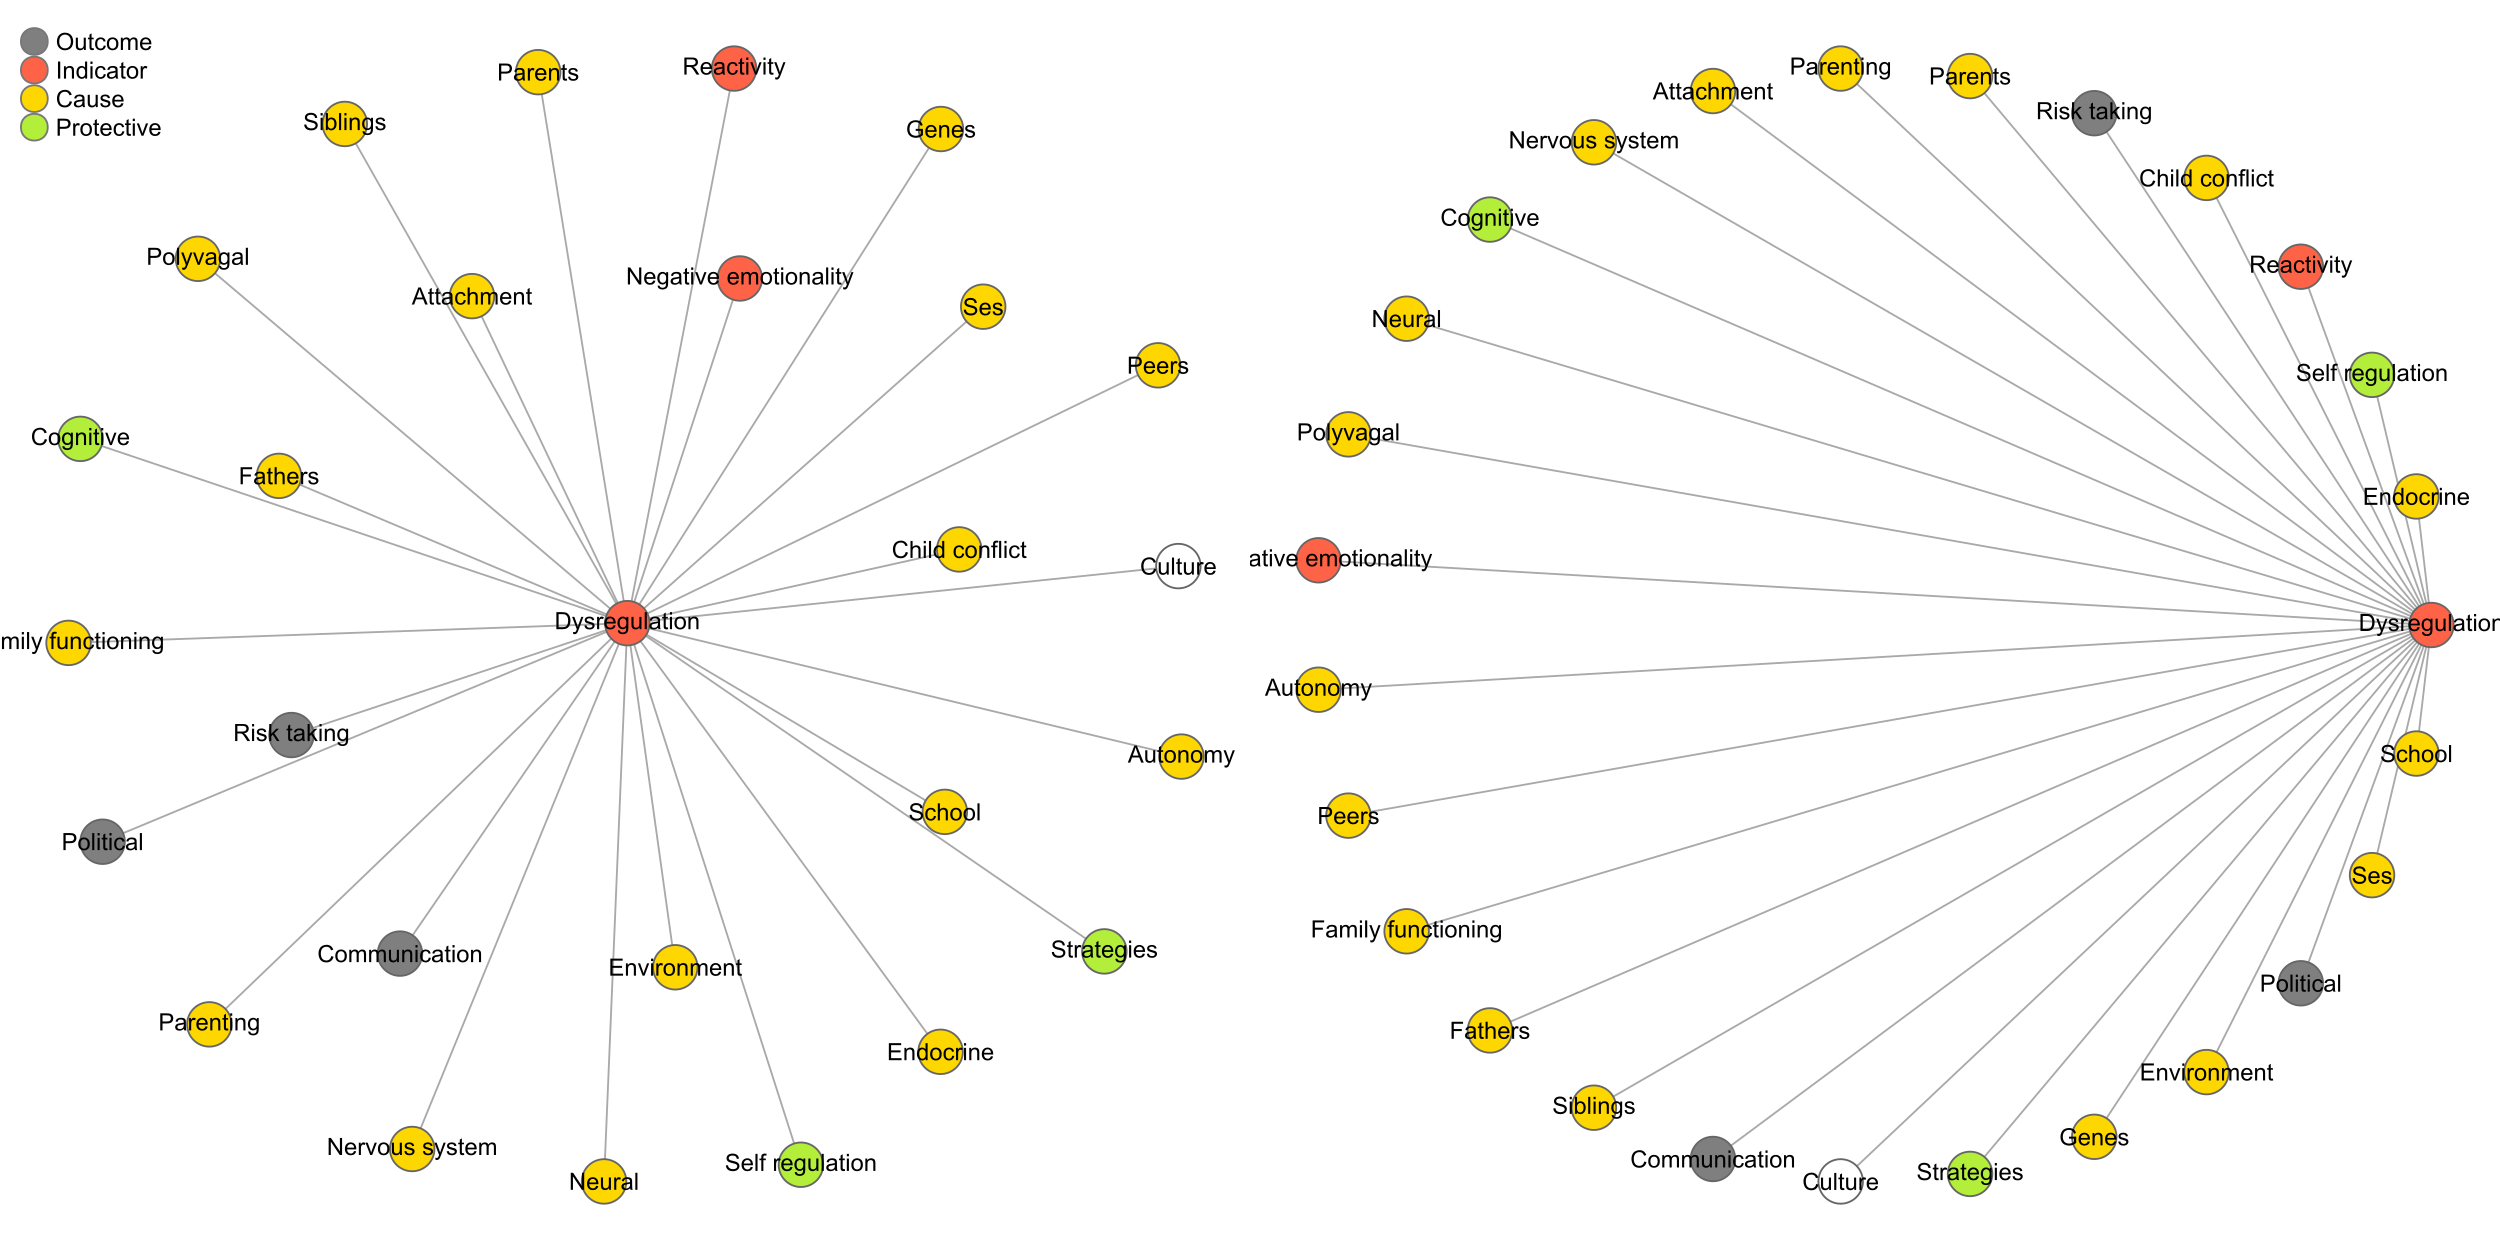<?xml version="1.0" encoding="UTF-8"?>
<svg xmlns="http://www.w3.org/2000/svg" xmlns:xlink="http://www.w3.org/1999/xlink" width="1008pt" height="504pt" viewBox="0 0 1008 504" version="1.1">
<defs>
<g>
<symbol overflow="visible" id="glyph0-0">
<path style="stroke:none;" d="M 1.199 0 L 1.199 -6 L 6 -6 L 6 0 Z M 1.352 -0.148 L 5.852 -0.148 L 5.852 -5.852 L 1.352 -5.852 Z M 1.352 -0.148 "/>
</symbol>
<symbol overflow="visible" id="glyph0-1">
<path style="stroke:none;" d="M 0.742 0 L 0.742 -6.871 L 3.109 -6.871 C 3.641 -6.867 4.047 -6.836 4.332 -6.773 C 4.723 -6.68 5.059 -6.516 5.34 -6.281 C 5.699 -5.973 5.973 -5.578 6.152 -5.105 C 6.332 -4.625 6.422 -4.082 6.422 -3.473 C 6.422 -2.949 6.359 -2.488 6.238 -2.086 C 6.113 -1.68 5.957 -1.344 5.77 -1.082 C 5.578 -0.816 5.371 -0.609 5.145 -0.461 C 4.918 -0.309 4.645 -0.195 4.324 -0.117 C 4.004 -0.039 3.633 0 3.219 0 Z M 1.648 -0.812 L 3.117 -0.812 C 3.57 -0.809 3.926 -0.852 4.184 -0.938 C 4.441 -1.02 4.645 -1.137 4.801 -1.293 C 5.012 -1.508 5.18 -1.797 5.305 -2.164 C 5.422 -2.523 5.484 -2.965 5.484 -3.488 C 5.484 -4.203 5.363 -4.758 5.129 -5.145 C 4.891 -5.527 4.605 -5.785 4.27 -5.922 C 4.023 -6.012 3.633 -6.059 3.094 -6.062 L 1.648 -6.062 Z M 1.648 -0.812 "/>
</symbol>
<symbol overflow="visible" id="glyph0-2">
<path style="stroke:none;" d="M 0.594 1.918 L 0.5 1.125 C 0.68 1.172 0.844 1.195 0.984 1.199 C 1.172 1.195 1.32 1.164 1.434 1.105 C 1.543 1.039 1.637 0.953 1.711 0.844 C 1.762 0.758 1.848 0.547 1.969 0.215 C 1.984 0.164 2.008 0.094 2.043 0.008 L 0.156 -4.977 L 1.062 -4.977 L 2.102 -2.094 C 2.23 -1.727 2.352 -1.344 2.461 -0.941 C 2.555 -1.328 2.668 -1.707 2.809 -2.078 L 3.871 -4.977 L 4.715 -4.977 L 2.82 0.086 C 2.613 0.629 2.457 1.004 2.348 1.215 C 2.195 1.488 2.023 1.691 1.832 1.824 C 1.637 1.949 1.406 2.016 1.141 2.02 C 0.973 2.016 0.789 1.98 0.594 1.918 Z M 0.594 1.918 "/>
</symbol>
<symbol overflow="visible" id="glyph0-3">
<path style="stroke:none;" d="M 0.297 -1.484 L 1.129 -1.617 C 1.172 -1.281 1.301 -1.023 1.52 -0.848 C 1.73 -0.668 2.031 -0.578 2.418 -0.582 C 2.805 -0.578 3.094 -0.656 3.281 -0.816 C 3.469 -0.973 3.562 -1.16 3.562 -1.375 C 3.562 -1.562 3.477 -1.711 3.312 -1.824 C 3.195 -1.895 2.91 -1.992 2.453 -2.109 C 1.832 -2.266 1.402 -2.398 1.164 -2.516 C 0.922 -2.625 0.742 -2.785 0.621 -2.988 C 0.496 -3.188 0.434 -3.41 0.438 -3.656 C 0.434 -3.875 0.484 -4.078 0.59 -4.27 C 0.688 -4.457 0.824 -4.613 1.004 -4.742 C 1.129 -4.836 1.309 -4.918 1.539 -4.988 C 1.762 -5.051 2.004 -5.086 2.27 -5.09 C 2.656 -5.086 3 -5.031 3.297 -4.922 C 3.59 -4.809 3.809 -4.656 3.953 -4.465 C 4.09 -4.27 4.188 -4.012 4.242 -3.695 L 3.418 -3.582 C 3.375 -3.832 3.266 -4.031 3.09 -4.18 C 2.906 -4.32 2.652 -4.395 2.328 -4.398 C 1.938 -4.395 1.664 -4.328 1.5 -4.203 C 1.332 -4.07 1.246 -3.922 1.25 -3.754 C 1.246 -3.641 1.281 -3.543 1.355 -3.461 C 1.418 -3.367 1.527 -3.293 1.68 -3.234 C 1.762 -3.203 2.008 -3.129 2.422 -3.02 C 3.016 -2.855 3.434 -2.727 3.672 -2.629 C 3.906 -2.523 4.09 -2.375 4.227 -2.184 C 4.359 -1.988 4.43 -1.746 4.43 -1.461 C 4.43 -1.176 4.348 -0.914 4.184 -0.668 C 4.02 -0.418 3.781 -0.223 3.473 -0.09 C 3.16 0.047 2.809 0.109 2.422 0.113 C 1.773 0.109 1.281 -0.02 0.945 -0.289 C 0.602 -0.555 0.387 -0.953 0.297 -1.484 Z M 0.297 -1.484 "/>
</symbol>
<symbol overflow="visible" id="glyph0-4">
<path style="stroke:none;" d="M 0.625 0 L 0.625 -4.977 L 1.383 -4.977 L 1.383 -4.223 C 1.574 -4.574 1.75 -4.809 1.918 -4.922 C 2.078 -5.031 2.262 -5.086 2.461 -5.09 C 2.742 -5.086 3.031 -4.996 3.328 -4.82 L 3.039 -4.035 C 2.828 -4.156 2.621 -4.219 2.418 -4.219 C 2.23 -4.219 2.066 -4.16 1.922 -4.051 C 1.773 -3.938 1.668 -3.785 1.609 -3.59 C 1.512 -3.289 1.465 -2.961 1.469 -2.605 L 1.469 0 Z M 0.625 0 "/>
</symbol>
<symbol overflow="visible" id="glyph0-5">
<path style="stroke:none;" d="M 4.039 -1.602 L 4.914 -1.496 C 4.773 -0.98 4.52 -0.586 4.148 -0.309 C 3.773 -0.027 3.297 0.109 2.723 0.113 C 1.992 0.109 1.414 -0.109 0.992 -0.559 C 0.562 -1.004 0.352 -1.633 0.352 -2.445 C 0.352 -3.281 0.566 -3.934 0.996 -4.395 C 1.426 -4.855 1.984 -5.086 2.676 -5.09 C 3.34 -5.086 3.883 -4.859 4.309 -4.41 C 4.727 -3.953 4.938 -3.316 4.941 -2.5 C 4.938 -2.445 4.938 -2.371 4.938 -2.273 L 1.223 -2.273 C 1.25 -1.727 1.406 -1.305 1.688 -1.016 C 1.965 -0.723 2.309 -0.578 2.727 -0.582 C 3.031 -0.578 3.297 -0.66 3.52 -0.824 C 3.734 -0.984 3.906 -1.242 4.039 -1.602 Z M 1.27 -2.969 L 4.051 -2.969 C 4.008 -3.383 3.902 -3.695 3.73 -3.91 C 3.461 -4.23 3.113 -4.395 2.688 -4.398 C 2.297 -4.395 1.969 -4.266 1.707 -4.008 C 1.441 -3.746 1.297 -3.398 1.27 -2.969 Z M 1.27 -2.969 "/>
</symbol>
<symbol overflow="visible" id="glyph0-6">
<path style="stroke:none;" d="M 0.477 0.414 L 1.297 0.535 C 1.328 0.785 1.426 0.969 1.586 1.086 C 1.793 1.238 2.078 1.316 2.441 1.32 C 2.828 1.316 3.129 1.238 3.344 1.086 C 3.555 0.926 3.699 0.707 3.777 0.43 C 3.82 0.254 3.84 -0.102 3.84 -0.652 C 3.465 -0.215 3.008 0 2.461 0 C 1.773 0 1.242 -0.246 0.871 -0.738 C 0.492 -1.23 0.305 -1.82 0.309 -2.516 C 0.305 -2.988 0.391 -3.43 0.566 -3.832 C 0.734 -4.23 0.984 -4.539 1.312 -4.762 C 1.641 -4.977 2.023 -5.086 2.465 -5.09 C 3.051 -5.086 3.535 -4.848 3.918 -4.379 L 3.918 -4.977 L 4.695 -4.977 L 4.695 -0.676 C 4.691 0.102 4.613 0.648 4.457 0.973 C 4.297 1.293 4.047 1.547 3.707 1.738 C 3.363 1.922 2.941 2.016 2.445 2.02 C 1.848 2.016 1.371 1.883 1.008 1.617 C 0.641 1.352 0.461 0.949 0.477 0.414 Z M 1.176 -2.578 C 1.172 -1.922 1.301 -1.445 1.562 -1.148 C 1.82 -0.848 2.145 -0.695 2.539 -0.699 C 2.922 -0.695 3.25 -0.844 3.516 -1.145 C 3.777 -1.441 3.906 -1.91 3.91 -2.551 C 3.906 -3.156 3.773 -3.617 3.504 -3.926 C 3.23 -4.234 2.902 -4.387 2.527 -4.391 C 2.148 -4.387 1.832 -4.234 1.57 -3.934 C 1.305 -3.625 1.172 -3.176 1.176 -2.578 Z M 1.176 -2.578 "/>
</symbol>
<symbol overflow="visible" id="glyph0-7">
<path style="stroke:none;" d="M 3.895 0 L 3.895 -0.73 C 3.504 -0.168 2.977 0.109 2.316 0.113 C 2.02 0.109 1.746 0.059 1.492 -0.055 C 1.234 -0.164 1.047 -0.309 0.926 -0.48 C 0.801 -0.648 0.711 -0.855 0.664 -1.105 C 0.625 -1.27 0.609 -1.531 0.613 -1.895 L 0.613 -4.977 L 1.457 -4.977 L 1.457 -2.219 C 1.453 -1.773 1.469 -1.477 1.508 -1.328 C 1.559 -1.102 1.672 -0.926 1.848 -0.801 C 2.016 -0.672 2.23 -0.609 2.484 -0.613 C 2.734 -0.609 2.969 -0.676 3.195 -0.809 C 3.414 -0.938 3.574 -1.113 3.668 -1.336 C 3.758 -1.559 3.801 -1.883 3.805 -2.312 L 3.805 -4.977 L 4.648 -4.977 L 4.648 0 Z M 3.895 0 "/>
</symbol>
<symbol overflow="visible" id="glyph0-8">
<path style="stroke:none;" d="M 0.613 0 L 0.613 -6.871 L 1.457 -6.871 L 1.457 0 Z M 0.613 0 "/>
</symbol>
<symbol overflow="visible" id="glyph0-9">
<path style="stroke:none;" d="M 3.883 -0.613 C 3.566 -0.344 3.266 -0.156 2.98 -0.051 C 2.688 0.059 2.375 0.109 2.047 0.113 C 1.496 0.109 1.078 -0.02 0.785 -0.285 C 0.492 -0.551 0.344 -0.895 0.348 -1.312 C 0.344 -1.555 0.398 -1.777 0.512 -1.98 C 0.621 -2.18 0.77 -2.34 0.949 -2.465 C 1.129 -2.586 1.328 -2.68 1.555 -2.742 C 1.719 -2.785 1.969 -2.824 2.305 -2.867 C 2.984 -2.945 3.488 -3.043 3.812 -3.16 C 3.812 -3.27 3.812 -3.344 3.816 -3.379 C 3.812 -3.719 3.734 -3.961 3.578 -4.105 C 3.359 -4.293 3.039 -4.387 2.617 -4.391 C 2.215 -4.387 1.922 -4.32 1.734 -4.184 C 1.547 -4.043 1.406 -3.797 1.316 -3.445 L 0.492 -3.559 C 0.566 -3.906 0.688 -4.191 0.863 -4.41 C 1.031 -4.625 1.281 -4.793 1.605 -4.914 C 1.93 -5.027 2.305 -5.086 2.738 -5.09 C 3.16 -5.086 3.508 -5.035 3.773 -4.938 C 4.039 -4.836 4.234 -4.711 4.359 -4.562 C 4.484 -4.41 4.57 -4.219 4.621 -3.988 C 4.648 -3.844 4.664 -3.586 4.664 -3.211 L 4.664 -2.086 C 4.664 -1.301 4.68 -0.805 4.719 -0.598 C 4.75 -0.387 4.82 -0.188 4.93 0 L 4.051 0 C 3.957 -0.172 3.902 -0.375 3.883 -0.613 Z M 3.812 -2.5 C 3.504 -2.371 3.043 -2.266 2.434 -2.18 C 2.082 -2.129 1.836 -2.07 1.695 -2.012 C 1.547 -1.945 1.438 -1.855 1.363 -1.734 C 1.281 -1.613 1.242 -1.48 1.246 -1.336 C 1.242 -1.109 1.328 -0.922 1.5 -0.773 C 1.672 -0.621 1.922 -0.543 2.25 -0.547 C 2.574 -0.543 2.863 -0.617 3.117 -0.762 C 3.367 -0.902 3.551 -1.094 3.676 -1.344 C 3.762 -1.531 3.809 -1.812 3.812 -2.188 Z M 3.812 -2.5 "/>
</symbol>
<symbol overflow="visible" id="glyph0-10">
<path style="stroke:none;" d="M 2.477 -0.754 L 2.598 -0.008 C 2.355 0.043 2.145 0.062 1.961 0.066 C 1.652 0.062 1.414 0.02 1.246 -0.078 C 1.074 -0.172 0.957 -0.301 0.891 -0.461 C 0.82 -0.617 0.785 -0.949 0.789 -1.457 L 0.789 -4.32 L 0.168 -4.32 L 0.168 -4.977 L 0.789 -4.977 L 0.789 -6.211 L 1.625 -6.719 L 1.625 -4.977 L 2.477 -4.977 L 2.477 -4.32 L 1.625 -4.32 L 1.625 -1.41 C 1.621 -1.168 1.637 -1.012 1.668 -0.945 C 1.695 -0.875 1.746 -0.82 1.816 -0.781 C 1.883 -0.738 1.977 -0.719 2.105 -0.723 C 2.195 -0.719 2.32 -0.73 2.477 -0.754 Z M 2.477 -0.754 "/>
</symbol>
<symbol overflow="visible" id="glyph0-11">
<path style="stroke:none;" d="M 0.637 -5.902 L 0.637 -6.871 L 1.48 -6.871 L 1.48 -5.902 Z M 0.637 0 L 0.637 -4.977 L 1.48 -4.977 L 1.48 0 Z M 0.637 0 "/>
</symbol>
<symbol overflow="visible" id="glyph0-12">
<path style="stroke:none;" d="M 0.32 -2.488 C 0.316 -3.406 0.57 -4.09 1.086 -4.539 C 1.512 -4.902 2.035 -5.086 2.652 -5.09 C 3.336 -5.086 3.895 -4.863 4.332 -4.418 C 4.762 -3.969 4.98 -3.348 4.984 -2.559 C 4.98 -1.914 4.883 -1.41 4.695 -1.047 C 4.5 -0.676 4.223 -0.391 3.855 -0.191 C 3.488 0.012 3.086 0.109 2.652 0.113 C 1.953 0.109 1.391 -0.109 0.965 -0.555 C 0.531 -1 0.316 -1.645 0.32 -2.488 Z M 1.188 -2.488 C 1.184 -1.848 1.32 -1.371 1.602 -1.055 C 1.875 -0.738 2.227 -0.578 2.652 -0.582 C 3.07 -0.578 3.418 -0.738 3.699 -1.059 C 3.973 -1.375 4.113 -1.859 4.117 -2.516 C 4.113 -3.129 3.973 -3.598 3.695 -3.914 C 3.414 -4.23 3.066 -4.387 2.652 -4.391 C 2.227 -4.387 1.875 -4.23 1.602 -3.918 C 1.32 -3.602 1.184 -3.125 1.188 -2.488 Z M 1.188 -2.488 "/>
</symbol>
<symbol overflow="visible" id="glyph0-13">
<path style="stroke:none;" d="M 0.633 0 L 0.633 -4.977 L 1.391 -4.977 L 1.391 -4.27 C 1.754 -4.812 2.285 -5.086 2.977 -5.09 C 3.273 -5.086 3.547 -5.031 3.801 -4.926 C 4.051 -4.816 4.238 -4.676 4.367 -4.504 C 4.488 -4.328 4.578 -4.121 4.633 -3.883 C 4.66 -3.723 4.676 -3.449 4.68 -3.062 L 4.68 0 L 3.836 0 L 3.836 -3.027 C 3.832 -3.367 3.797 -3.625 3.734 -3.797 C 3.664 -3.969 3.551 -4.105 3.387 -4.207 C 3.219 -4.309 3.02 -4.359 2.797 -4.359 C 2.434 -4.359 2.125 -4.242 1.867 -4.016 C 1.605 -3.785 1.477 -3.355 1.477 -2.719 L 1.477 0 Z M 0.633 0 "/>
</symbol>
<symbol overflow="visible" id="glyph0-14">
<path style="stroke:none;" d="M 0.758 0 L 0.758 -6.871 L 5.727 -6.871 L 5.727 -6.062 L 1.668 -6.062 L 1.668 -3.957 L 5.469 -3.957 L 5.469 -3.148 L 1.668 -3.148 L 1.668 -0.812 L 5.887 -0.812 L 5.887 0 Z M 0.758 0 "/>
</symbol>
<symbol overflow="visible" id="glyph0-15">
<path style="stroke:none;" d="M 3.863 0 L 3.863 -0.629 C 3.543 -0.133 3.078 0.109 2.469 0.113 C 2.07 0.109 1.707 0.004 1.375 -0.215 C 1.039 -0.43 0.781 -0.734 0.602 -1.129 C 0.418 -1.52 0.328 -1.973 0.328 -2.484 C 0.328 -2.98 0.41 -3.43 0.574 -3.836 C 0.738 -4.238 0.984 -4.547 1.32 -4.766 C 1.648 -4.977 2.02 -5.086 2.434 -5.09 C 2.73 -5.086 3 -5.023 3.234 -4.898 C 3.469 -4.773 3.656 -4.609 3.805 -4.406 L 3.805 -6.871 L 4.645 -6.871 L 4.645 0 Z M 1.195 -2.484 C 1.195 -1.844 1.328 -1.367 1.598 -1.055 C 1.863 -0.738 2.18 -0.578 2.551 -0.582 C 2.914 -0.578 3.227 -0.73 3.488 -1.031 C 3.742 -1.332 3.871 -1.793 3.875 -2.414 C 3.871 -3.094 3.742 -3.594 3.48 -3.914 C 3.219 -4.23 2.895 -4.387 2.512 -4.391 C 2.133 -4.387 1.82 -4.234 1.57 -3.93 C 1.32 -3.621 1.195 -3.141 1.195 -2.484 Z M 1.195 -2.484 "/>
</symbol>
<symbol overflow="visible" id="glyph0-16">
<path style="stroke:none;" d="M 3.883 -1.824 L 4.711 -1.715 C 4.617 -1.141 4.383 -0.691 4.012 -0.371 C 3.637 -0.047 3.18 0.109 2.641 0.113 C 1.957 0.109 1.41 -0.109 0.996 -0.555 C 0.582 -0.996 0.375 -1.633 0.375 -2.469 C 0.375 -3.004 0.461 -3.477 0.641 -3.879 C 0.816 -4.281 1.09 -4.582 1.453 -4.785 C 1.816 -4.984 2.211 -5.086 2.645 -5.09 C 3.18 -5.086 3.621 -4.949 3.969 -4.68 C 4.309 -4.402 4.531 -4.016 4.633 -3.516 L 3.812 -3.391 C 3.73 -3.723 3.59 -3.973 3.395 -4.145 C 3.191 -4.309 2.953 -4.395 2.676 -4.398 C 2.25 -4.395 1.906 -4.242 1.641 -3.941 C 1.375 -3.633 1.242 -3.148 1.242 -2.492 C 1.242 -1.82 1.367 -1.336 1.625 -1.035 C 1.879 -0.73 2.215 -0.578 2.629 -0.582 C 2.957 -0.578 3.234 -0.68 3.457 -0.887 C 3.68 -1.086 3.82 -1.398 3.883 -1.824 Z M 3.883 -1.824 "/>
</symbol>
<symbol overflow="visible" id="glyph0-17">
<path style="stroke:none;" d="M 0.43 -2.207 L 1.289 -2.281 C 1.328 -1.934 1.422 -1.652 1.574 -1.434 C 1.719 -1.211 1.949 -1.035 2.266 -0.902 C 2.574 -0.766 2.926 -0.695 3.32 -0.699 C 3.664 -0.695 3.969 -0.746 4.238 -0.852 C 4.5 -0.953 4.699 -1.098 4.828 -1.277 C 4.957 -1.457 5.02 -1.652 5.023 -1.867 C 5.02 -2.078 4.957 -2.266 4.836 -2.43 C 4.707 -2.59 4.504 -2.727 4.219 -2.836 C 4.031 -2.906 3.621 -3.016 2.992 -3.172 C 2.359 -3.32 1.918 -3.465 1.668 -3.602 C 1.336 -3.77 1.09 -3.98 0.934 -4.238 C 0.77 -4.488 0.691 -4.773 0.695 -5.094 C 0.691 -5.438 0.789 -5.762 0.988 -6.066 C 1.184 -6.363 1.473 -6.594 1.852 -6.754 C 2.227 -6.906 2.645 -6.984 3.113 -6.988 C 3.617 -6.984 4.066 -6.902 4.457 -6.742 C 4.844 -6.574 5.145 -6.332 5.355 -6.016 C 5.566 -5.695 5.68 -5.336 5.695 -4.938 L 4.824 -4.871 C 4.773 -5.301 4.617 -5.629 4.348 -5.855 C 4.074 -6.074 3.672 -6.188 3.148 -6.188 C 2.594 -6.188 2.195 -6.086 1.945 -5.883 C 1.695 -5.68 1.57 -5.438 1.57 -5.156 C 1.57 -4.906 1.656 -4.703 1.836 -4.547 C 2.008 -4.387 2.465 -4.223 3.207 -4.055 C 3.941 -3.887 4.449 -3.738 4.73 -3.617 C 5.125 -3.43 5.422 -3.199 5.613 -2.918 C 5.805 -2.633 5.898 -2.305 5.902 -1.941 C 5.898 -1.57 5.793 -1.227 5.586 -0.906 C 5.375 -0.582 5.074 -0.332 4.684 -0.152 C 4.289 0.027 3.848 0.117 3.359 0.117 C 2.734 0.117 2.215 0.027 1.797 -0.152 C 1.375 -0.332 1.047 -0.605 0.809 -0.973 C 0.566 -1.336 0.438 -1.746 0.43 -2.207 Z M 0.43 -2.207 "/>
</symbol>
<symbol overflow="visible" id="glyph0-18">
<path style="stroke:none;" d="M 0.836 0 L 0.836 -4.32 L 0.09 -4.32 L 0.09 -4.977 L 0.836 -4.977 L 0.836 -5.508 C 0.832 -5.84 0.859 -6.086 0.922 -6.254 C 1 -6.469 1.145 -6.648 1.352 -6.785 C 1.555 -6.918 1.84 -6.984 2.211 -6.988 C 2.445 -6.984 2.711 -6.957 3 -6.906 L 2.875 -6.168 C 2.695 -6.195 2.527 -6.211 2.375 -6.215 C 2.117 -6.211 1.938 -6.156 1.832 -6.051 C 1.723 -5.938 1.668 -5.734 1.672 -5.438 L 1.672 -4.977 L 2.645 -4.977 L 2.645 -4.32 L 1.672 -4.32 L 1.672 0 Z M 0.836 0 "/>
</symbol>
<symbol overflow="visible" id="glyph0-19">
<path style="stroke:none;" d=""/>
</symbol>
<symbol overflow="visible" id="glyph0-20">
<path style="stroke:none;" d="M 0.754 0 L 0.754 -6.871 L 3.801 -6.871 C 4.41 -6.867 4.875 -6.805 5.195 -6.684 C 5.512 -6.559 5.766 -6.34 5.961 -6.031 C 6.148 -5.715 6.246 -5.371 6.25 -4.996 C 6.246 -4.508 6.086 -4.098 5.773 -3.762 C 5.453 -3.426 4.969 -3.211 4.312 -3.125 C 4.551 -3.008 4.73 -2.895 4.859 -2.785 C 5.121 -2.535 5.375 -2.23 5.617 -1.871 L 6.812 0 L 5.668 0 L 4.758 -1.43 C 4.492 -1.84 4.273 -2.152 4.102 -2.375 C 3.93 -2.59 3.773 -2.746 3.641 -2.836 C 3.5 -2.922 3.363 -2.98 3.227 -3.02 C 3.121 -3.035 2.953 -3.047 2.719 -3.051 L 1.664 -3.051 L 1.664 0 Z M 1.664 -3.84 L 3.617 -3.84 C 4.031 -3.836 4.359 -3.879 4.594 -3.969 C 4.828 -4.051 5.004 -4.188 5.129 -4.379 C 5.246 -4.566 5.309 -4.773 5.312 -4.996 C 5.309 -5.32 5.191 -5.586 4.957 -5.797 C 4.719 -6.004 4.344 -6.109 3.84 -6.113 L 1.664 -6.113 Z M 1.664 -3.84 "/>
</symbol>
<symbol overflow="visible" id="glyph0-21">
<path style="stroke:none;" d="M 2.016 0 L 0.121 -4.977 L 1.012 -4.977 L 2.082 -1.996 C 2.191 -1.672 2.297 -1.336 2.398 -0.992 C 2.469 -1.25 2.574 -1.566 2.715 -1.941 L 3.82 -4.977 L 4.688 -4.977 L 2.805 0 Z M 2.016 0 "/>
</symbol>
<symbol overflow="visible" id="glyph0-22">
<path style="stroke:none;" d="M 5.645 -2.41 L 6.555 -2.18 C 6.359 -1.43 6.016 -0.859 5.523 -0.469 C 5.027 -0.078 4.422 0.117 3.707 0.117 C 2.965 0.117 2.363 -0.031 1.898 -0.336 C 1.434 -0.633 1.078 -1.07 0.84 -1.645 C 0.594 -2.215 0.473 -2.828 0.477 -3.488 C 0.473 -4.199 0.609 -4.824 0.887 -5.359 C 1.156 -5.891 1.547 -6.297 2.055 -6.574 C 2.559 -6.848 3.113 -6.984 3.723 -6.988 C 4.406 -6.984 4.984 -6.809 5.457 -6.461 C 5.922 -6.109 6.25 -5.617 6.438 -4.988 L 5.539 -4.777 C 5.375 -5.273 5.145 -5.637 4.844 -5.867 C 4.539 -6.094 4.16 -6.211 3.703 -6.211 C 3.172 -6.211 2.73 -6.082 2.379 -5.832 C 2.023 -5.574 1.773 -5.234 1.629 -4.812 C 1.484 -4.383 1.41 -3.945 1.414 -3.492 C 1.41 -2.906 1.496 -2.395 1.668 -1.961 C 1.836 -1.523 2.102 -1.199 2.465 -0.984 C 2.82 -0.766 3.211 -0.656 3.633 -0.66 C 4.141 -0.656 4.57 -0.805 4.926 -1.102 C 5.277 -1.395 5.516 -1.828 5.645 -2.41 Z M 5.645 -2.41 "/>
</symbol>
<symbol overflow="visible" id="glyph0-23">
<path style="stroke:none;" d="M 0.633 0 L 0.633 -6.871 L 1.477 -6.871 L 1.477 -4.406 C 1.867 -4.859 2.363 -5.086 2.969 -5.09 C 3.332 -5.086 3.652 -5.012 3.926 -4.871 C 4.199 -4.723 4.395 -4.523 4.512 -4.27 C 4.629 -4.012 4.688 -3.641 4.688 -3.156 L 4.688 0 L 3.844 0 L 3.844 -3.156 C 3.844 -3.574 3.75 -3.879 3.57 -4.074 C 3.383 -4.262 3.125 -4.359 2.793 -4.363 C 2.539 -4.359 2.305 -4.293 2.086 -4.168 C 1.867 -4.035 1.711 -3.859 1.617 -3.641 C 1.523 -3.414 1.477 -3.109 1.477 -2.723 L 1.477 0 Z M 0.633 0 "/>
</symbol>
<symbol overflow="visible" id="glyph0-24">
<path style="stroke:none;" d="M 0.637 0 L 0.637 -6.871 L 1.48 -6.871 L 1.48 -2.953 L 3.477 -4.977 L 4.57 -4.977 L 2.668 -3.133 L 4.762 0 L 3.723 0 L 2.078 -2.547 L 1.48 -1.973 L 1.48 0 Z M 0.637 0 "/>
</symbol>
<symbol overflow="visible" id="glyph0-25">
<path style="stroke:none;" d="M 0.742 0 L 0.742 -6.871 L 3.332 -6.871 C 3.785 -6.867 4.133 -6.844 4.379 -6.805 C 4.711 -6.746 4.996 -6.641 5.227 -6.484 C 5.453 -6.324 5.637 -6.102 5.777 -5.82 C 5.914 -5.531 5.98 -5.219 5.984 -4.883 C 5.98 -4.297 5.797 -3.805 5.426 -3.398 C 5.055 -2.992 4.383 -2.789 3.414 -2.793 L 1.648 -2.793 L 1.648 0 Z M 1.648 -3.605 L 3.426 -3.605 C 4.012 -3.602 4.43 -3.711 4.676 -3.934 C 4.922 -4.148 5.043 -4.457 5.047 -4.855 C 5.043 -5.141 4.973 -5.387 4.828 -5.594 C 4.684 -5.797 4.492 -5.934 4.258 -6 C 4.102 -6.039 3.816 -6.059 3.406 -6.062 L 1.648 -6.062 Z M 1.648 -3.605 "/>
</symbol>
<symbol overflow="visible" id="glyph0-26">
<path style="stroke:none;" d="M -0.016 0 L 2.625 -6.871 L 3.605 -6.871 L 6.418 0 L 5.383 0 L 4.578 -2.082 L 1.707 -2.082 L 0.953 0 Z M 1.969 -2.82 L 4.297 -2.82 L 3.582 -4.727 C 3.359 -5.301 3.199 -5.773 3.094 -6.148 C 3.004 -5.703 2.879 -5.266 2.723 -4.836 Z M 1.969 -2.82 "/>
</symbol>
<symbol overflow="visible" id="glyph0-27">
<path style="stroke:none;" d="M 0.633 0 L 0.633 -4.977 L 1.387 -4.977 L 1.387 -4.281 C 1.539 -4.52 1.746 -4.715 2.008 -4.867 C 2.266 -5.012 2.562 -5.086 2.898 -5.09 C 3.262 -5.086 3.562 -5.008 3.801 -4.859 C 4.035 -4.703 4.203 -4.492 4.305 -4.219 C 4.695 -4.797 5.207 -5.086 5.84 -5.09 C 6.332 -5.086 6.711 -4.949 6.98 -4.68 C 7.242 -4.402 7.375 -3.98 7.379 -3.418 L 7.379 0 L 6.539 0 L 6.539 -3.137 C 6.539 -3.469 6.512 -3.711 6.457 -3.863 C 6.402 -4.008 6.301 -4.129 6.16 -4.223 C 6.012 -4.312 5.844 -4.359 5.652 -4.359 C 5.301 -4.359 5.012 -4.242 4.781 -4.008 C 4.547 -3.773 4.43 -3.398 4.434 -2.891 L 4.434 0 L 3.59 0 L 3.59 -3.234 C 3.586 -3.609 3.516 -3.891 3.383 -4.078 C 3.242 -4.266 3.02 -4.359 2.711 -4.359 C 2.469 -4.359 2.25 -4.297 2.051 -4.172 C 1.848 -4.047 1.699 -3.863 1.613 -3.621 C 1.52 -3.379 1.477 -3.031 1.477 -2.582 L 1.477 0 Z M 0.633 0 "/>
</symbol>
<symbol overflow="visible" id="glyph0-28">
<path style="stroke:none;" d="M 0.73 0 L 0.73 -6.871 L 1.664 -6.871 L 5.273 -1.477 L 5.273 -6.871 L 6.145 -6.871 L 6.145 0 L 5.211 0 L 1.602 -5.398 L 1.602 0 Z M 0.73 0 "/>
</symbol>
<symbol overflow="visible" id="glyph0-29">
<path style="stroke:none;" d="M 0.789 0 L 0.789 -6.871 L 5.422 -6.871 L 5.422 -6.062 L 1.695 -6.062 L 1.695 -3.934 L 4.922 -3.934 L 4.922 -3.121 L 1.695 -3.121 L 1.695 0 Z M 0.789 0 "/>
</symbol>
<symbol overflow="visible" id="glyph0-30">
<path style="stroke:none;" d="M 1.41 0 L 0.629 0 L 0.629 -6.871 L 1.473 -6.871 L 1.473 -4.422 C 1.824 -4.863 2.281 -5.086 2.836 -5.09 C 3.141 -5.086 3.43 -5.023 3.707 -4.902 C 3.977 -4.777 4.199 -4.605 4.379 -4.383 C 4.551 -4.16 4.691 -3.891 4.793 -3.574 C 4.895 -3.258 4.945 -2.918 4.945 -2.562 C 4.945 -1.707 4.734 -1.051 4.312 -0.586 C 3.891 -0.121 3.383 0.109 2.793 0.113 C 2.203 0.109 1.742 -0.133 1.41 -0.625 Z M 1.402 -2.527 C 1.398 -1.926 1.48 -1.496 1.645 -1.234 C 1.906 -0.797 2.266 -0.578 2.723 -0.582 C 3.09 -0.578 3.41 -0.738 3.68 -1.062 C 3.945 -1.379 4.078 -1.855 4.082 -2.492 C 4.078 -3.141 3.949 -3.621 3.695 -3.934 C 3.434 -4.238 3.121 -4.395 2.762 -4.398 C 2.387 -4.395 2.07 -4.234 1.805 -3.918 C 1.535 -3.594 1.398 -3.129 1.402 -2.527 Z M 1.402 -2.527 "/>
</symbol>
<symbol overflow="visible" id="glyph0-31">
<path style="stroke:none;" d="M 3.957 -2.695 L 3.957 -3.5 L 6.867 -3.508 L 6.867 -0.957 C 6.418 -0.598 5.957 -0.332 5.484 -0.152 C 5.008 0.027 4.52 0.117 4.023 0.117 C 3.344 0.117 2.73 -0.027 2.18 -0.316 C 1.629 -0.605 1.211 -1.023 0.934 -1.57 C 0.648 -2.117 0.508 -2.727 0.512 -3.402 C 0.508 -4.07 0.648 -4.695 0.93 -5.273 C 1.207 -5.852 1.609 -6.281 2.137 -6.566 C 2.66 -6.844 3.266 -6.984 3.953 -6.988 C 4.445 -6.984 4.895 -6.902 5.297 -6.746 C 5.699 -6.582 6.012 -6.359 6.242 -6.074 C 6.469 -5.785 6.645 -5.41 6.766 -4.949 L 5.945 -4.727 C 5.84 -5.074 5.711 -5.348 5.559 -5.551 C 5.402 -5.746 5.184 -5.906 4.902 -6.031 C 4.617 -6.148 4.301 -6.211 3.957 -6.211 C 3.535 -6.211 3.176 -6.145 2.875 -6.02 C 2.57 -5.891 2.328 -5.727 2.145 -5.52 C 1.957 -5.312 1.812 -5.086 1.711 -4.844 C 1.535 -4.414 1.445 -3.953 1.449 -3.461 C 1.445 -2.844 1.551 -2.332 1.766 -1.922 C 1.973 -1.508 2.281 -1.199 2.684 -1.004 C 3.086 -0.801 3.512 -0.703 3.969 -0.703 C 4.359 -0.703 4.746 -0.777 5.125 -0.93 C 5.496 -1.078 5.781 -1.238 5.977 -1.414 L 5.977 -2.695 Z M 3.957 -2.695 "/>
</symbol>
<symbol overflow="visible" id="glyph0-32">
<path style="stroke:none;" d="M 0.465 -3.348 C 0.461 -4.484 0.77 -5.379 1.383 -6.023 C 1.992 -6.668 2.781 -6.988 3.754 -6.992 C 4.387 -6.988 4.957 -6.84 5.469 -6.539 C 5.977 -6.234 6.367 -5.809 6.633 -5.27 C 6.898 -4.723 7.031 -4.109 7.035 -3.426 C 7.031 -2.727 6.891 -2.102 6.613 -1.555 C 6.328 -1 5.93 -0.586 5.418 -0.305 C 4.898 -0.023 4.344 0.117 3.75 0.117 C 3.102 0.117 2.523 -0.039 2.016 -0.352 C 1.504 -0.664 1.117 -1.09 0.855 -1.629 C 0.594 -2.168 0.461 -2.738 0.465 -3.348 Z M 1.402 -3.332 C 1.398 -2.5 1.621 -1.848 2.07 -1.375 C 2.512 -0.895 3.07 -0.656 3.746 -0.66 C 4.426 -0.656 4.988 -0.898 5.434 -1.383 C 5.871 -1.863 6.094 -2.543 6.098 -3.43 C 6.094 -3.984 6 -4.473 5.812 -4.895 C 5.625 -5.309 5.348 -5.633 4.984 -5.867 C 4.617 -6.094 4.207 -6.211 3.758 -6.211 C 3.109 -6.211 2.559 -5.988 2.098 -5.547 C 1.633 -5.102 1.398 -4.363 1.402 -3.332 Z M 1.402 -3.332 "/>
</symbol>
<symbol overflow="visible" id="glyph0-33">
<path style="stroke:none;" d="M 0.895 0 L 0.895 -6.871 L 1.805 -6.871 L 1.805 0 Z M 0.895 0 "/>
</symbol>
</g>
<clipPath id="clip1">
  <path d="M 504 221 L 578 221 L 578 231 L 504 231 Z M 504 221 "/>
</clipPath>
</defs>
<g id="surface1">
<rect x="0" y="0" width="1008" height="504" style="fill:rgb(100%,100%,100%);fill-opacity:1;stroke:none;"/>
<path style="fill:none;stroke-width:0.75;stroke-linecap:round;stroke-linejoin:round;stroke:rgb(66.275%,66.275%,66.275%);stroke-opacity:1;stroke-miterlimit:10;" d="M 258.23 258.512 L 373.941 416.844 "/>
<path style="fill:none;stroke-width:0.75;stroke-linecap:round;stroke-linejoin:round;stroke:rgb(66.275%,66.275%,66.275%);stroke-opacity:1;stroke-miterlimit:10;" d="M 255.676 259.812 L 320.191 461.078 "/>
<path style="fill:none;stroke-width:0.75;stroke-linecap:round;stroke-linejoin:round;stroke:rgb(66.275%,66.275%,66.275%);stroke-opacity:1;stroke-miterlimit:10;" d="M 254.633 242.453 L 294.285 36.453 "/>
<path style="fill:none;stroke-width:0.75;stroke-linecap:round;stroke-linejoin:round;stroke:rgb(66.275%,66.275%,66.275%);stroke-opacity:1;stroke-miterlimit:10;" d="M 261.695 249.32 L 377.992 223.477 "/>
<path style="fill:none;stroke-width:0.75;stroke-linecap:round;stroke-linejoin:round;stroke:rgb(66.275%,66.275%,66.275%);stroke-opacity:1;stroke-miterlimit:10;" d="M 244.422 254.102 L 126.043 293.531 "/>
<path style="fill:none;stroke-width:0.75;stroke-linecap:round;stroke-linejoin:round;stroke:rgb(66.275%,66.275%,66.275%);stroke-opacity:1;stroke-miterlimit:10;" d="M 251.504 242.406 L 218.434 37.961 "/>
<path style="fill:none;stroke-width:0.75;stroke-linecap:round;stroke-linejoin:round;stroke:rgb(66.275%,66.275%,66.275%);stroke-opacity:1;stroke-miterlimit:10;" d="M 246.461 257.48 L 90.895 406.812 "/>
<path style="fill:none;stroke-width:0.75;stroke-linecap:round;stroke-linejoin:round;stroke:rgb(66.275%,66.275%,66.275%);stroke-opacity:1;stroke-miterlimit:10;" d="M 249.086 243.16 L 194.172 127.512 "/>
<path style="fill:none;stroke-width:0.75;stroke-linecap:round;stroke-linejoin:round;stroke:rgb(66.275%,66.275%,66.275%);stroke-opacity:1;stroke-miterlimit:10;" d="M 249.535 259.57 L 169.59 454.969 "/>
<path style="fill:none;stroke-width:0.75;stroke-linecap:round;stroke-linejoin:round;stroke:rgb(66.275%,66.275%,66.275%);stroke-opacity:1;stroke-miterlimit:10;" d="M 244.43 248.398 L 40.926 179.816 "/>
<path style="fill:none;stroke-width:0.75;stroke-linecap:round;stroke-linejoin:round;stroke:rgb(66.275%,66.275%,66.275%);stroke-opacity:1;stroke-miterlimit:10;" d="M 252.562 260.23 L 243.922 467.391 "/>
<path style="fill:none;stroke-width:0.75;stroke-linecap:round;stroke-linejoin:round;stroke:rgb(66.275%,66.275%,66.275%);stroke-opacity:1;stroke-miterlimit:10;" d="M 246.094 245.457 L 86.672 110.156 "/>
<path style="fill:none;stroke-width:0.75;stroke-linecap:round;stroke-linejoin:round;stroke:rgb(66.275%,66.275%,66.275%);stroke-opacity:1;stroke-miterlimit:10;" d="M 255.723 242.734 L 295.531 120.812 "/>
<path style="fill:none;stroke-width:0.75;stroke-linecap:round;stroke-linejoin:round;stroke:rgb(66.275%,66.275%,66.275%);stroke-opacity:1;stroke-miterlimit:10;" d="M 261.66 253.367 L 467.633 302.957 "/>
<path style="fill:none;stroke-width:0.75;stroke-linecap:round;stroke-linejoin:round;stroke:rgb(66.275%,66.275%,66.275%);stroke-opacity:1;stroke-miterlimit:10;" d="M 261.008 247.344 L 458.863 151.219 "/>
<path style="fill:none;stroke-width:0.75;stroke-linecap:round;stroke-linejoin:round;stroke:rgb(66.275%,66.275%,66.275%);stroke-opacity:1;stroke-miterlimit:10;" d="M 243.965 251.582 L 36.609 258.902 "/>
<path style="fill:none;stroke-width:0.75;stroke-linecap:round;stroke-linejoin:round;stroke:rgb(66.275%,66.275%,66.275%);stroke-opacity:1;stroke-miterlimit:10;" d="M 244.668 247.77 L 120.762 195.371 "/>
<path style="fill:none;stroke-width:0.75;stroke-linecap:round;stroke-linejoin:round;stroke:rgb(66.275%,66.275%,66.275%);stroke-opacity:1;stroke-miterlimit:10;" d="M 248.516 243.453 L 143.445 57.789 "/>
<path style="fill:none;stroke-width:0.75;stroke-linecap:round;stroke-linejoin:round;stroke:rgb(66.275%,66.275%,66.275%);stroke-opacity:1;stroke-miterlimit:10;" d="M 247.848 258.66 L 166.371 377.098 "/>
<path style="fill:none;stroke-width:0.75;stroke-linecap:round;stroke-linejoin:round;stroke:rgb(66.275%,66.275%,66.275%);stroke-opacity:1;stroke-miterlimit:10;" d="M 261.863 250.34 L 466.195 229.176 "/>
<path style="fill:none;stroke-width:0.75;stroke-linecap:round;stroke-linejoin:round;stroke:rgb(66.275%,66.275%,66.275%);stroke-opacity:1;stroke-miterlimit:10;" d="M 260.328 256.352 L 437.883 378.52 "/>
<path style="fill:none;stroke-width:0.75;stroke-linecap:round;stroke-linejoin:round;stroke:rgb(66.275%,66.275%,66.275%);stroke-opacity:1;stroke-miterlimit:10;" d="M 257.746 243.688 L 374.582 59.598 "/>
<path style="fill:none;stroke-width:0.75;stroke-linecap:round;stroke-linejoin:round;stroke:rgb(66.275%,66.275%,66.275%);stroke-opacity:1;stroke-miterlimit:10;" d="M 254.176 260.152 L 271.039 381.121 "/>
<path style="fill:none;stroke-width:0.75;stroke-linecap:round;stroke-linejoin:round;stroke:rgb(66.275%,66.275%,66.275%);stroke-opacity:1;stroke-miterlimit:10;" d="M 244.652 254.715 L 49.652 335.934 "/>
<path style="fill:none;stroke-width:0.75;stroke-linecap:round;stroke-linejoin:round;stroke:rgb(66.275%,66.275%,66.275%);stroke-opacity:1;stroke-miterlimit:10;" d="M 259.641 245.301 L 389.719 129.625 "/>
<path style="fill:none;stroke-width:0.75;stroke-linecap:round;stroke-linejoin:round;stroke:rgb(66.275%,66.275%,66.275%);stroke-opacity:1;stroke-miterlimit:10;" d="M 260.648 255.852 L 373.246 322.762 "/>
<path style="fill-rule:nonzero;fill:rgb(100%,38.824%,27.843%);fill-opacity:1;stroke-width:0.75;stroke-linecap:round;stroke-linejoin:round;stroke:rgb(40%,40%,40%);stroke-opacity:1;stroke-miterlimit:10;" d="M 261.91 251.266 C 261.91 256.223 257.891 260.238 252.934 260.238 C 247.98 260.238 243.961 256.223 243.961 251.266 C 243.961 246.309 247.98 242.289 252.934 242.289 C 257.891 242.289 261.91 246.309 261.91 251.266 "/>
<path style="fill-rule:nonzero;fill:rgb(100%,84.314%,0%);fill-opacity:1;stroke-width:0.75;stroke-linecap:round;stroke-linejoin:round;stroke:rgb(40%,40%,40%);stroke-opacity:1;stroke-miterlimit:10;" d="M 388.211 424.086 C 388.211 429.043 384.191 433.062 379.238 433.062 C 374.281 433.062 370.262 429.043 370.262 424.086 C 370.262 419.133 374.281 415.113 379.238 415.113 C 384.191 415.113 388.211 419.133 388.211 424.086 "/>
<path style="fill-rule:nonzero;fill:rgb(70.196%,93.333%,22.745%);fill-opacity:1;stroke-width:0.75;stroke-linecap:round;stroke-linejoin:round;stroke:rgb(40%,40%,40%);stroke-opacity:1;stroke-miterlimit:10;" d="M 331.902 469.625 C 331.902 474.582 327.887 478.598 322.93 478.598 C 317.973 478.598 313.957 474.582 313.957 469.625 C 313.957 464.668 317.973 460.648 322.93 460.648 C 327.887 460.648 331.902 464.668 331.902 469.625 "/>
<path style="fill-rule:nonzero;fill:rgb(100%,38.824%,27.843%);fill-opacity:1;stroke-width:0.75;stroke-linecap:round;stroke-linejoin:round;stroke:rgb(40%,40%,40%);stroke-opacity:1;stroke-miterlimit:10;" d="M 304.957 27.641 C 304.957 32.598 300.941 36.617 295.984 36.617 C 291.027 36.617 287.008 32.598 287.008 27.641 C 287.008 22.684 291.027 18.668 295.984 18.668 C 300.941 18.668 304.957 22.684 304.957 27.641 "/>
<path style="fill-rule:nonzero;fill:rgb(100%,84.314%,0%);fill-opacity:1;stroke-width:0.75;stroke-linecap:round;stroke-linejoin:round;stroke:rgb(40%,40%,40%);stroke-opacity:1;stroke-miterlimit:10;" d="M 395.727 221.531 C 395.727 226.488 391.711 230.504 386.754 230.504 C 381.797 230.504 377.777 226.488 377.777 221.531 C 377.777 216.574 381.797 212.555 386.754 212.555 C 391.711 212.555 395.727 216.574 395.727 221.531 "/>
<path style="fill-rule:nonzero;fill:rgb(49.804%,49.804%,49.804%);fill-opacity:1;stroke-width:0.75;stroke-linecap:round;stroke-linejoin:round;stroke:rgb(40%,40%,40%);stroke-opacity:1;stroke-miterlimit:10;" d="M 126.5 296.367 C 126.5 301.324 122.484 305.344 117.527 305.344 C 112.57 305.344 108.551 301.324 108.551 296.367 C 108.551 291.41 112.57 287.395 117.527 287.395 C 122.484 287.395 126.5 291.41 126.5 296.367 "/>
<path style="fill-rule:nonzero;fill:rgb(100%,84.314%,0%);fill-opacity:1;stroke-width:0.75;stroke-linecap:round;stroke-linejoin:round;stroke:rgb(40%,40%,40%);stroke-opacity:1;stroke-miterlimit:10;" d="M 225.973 29.102 C 225.973 34.059 221.957 38.074 217 38.074 C 212.043 38.074 208.023 34.059 208.023 29.102 C 208.023 24.145 212.043 20.129 217 20.129 C 221.957 20.129 225.973 24.145 225.973 29.102 "/>
<path style="fill-rule:nonzero;fill:rgb(100%,84.314%,0%);fill-opacity:1;stroke-width:0.75;stroke-linecap:round;stroke-linejoin:round;stroke:rgb(40%,40%,40%);stroke-opacity:1;stroke-miterlimit:10;" d="M 93.395 413.027 C 93.395 417.984 89.379 422.004 84.422 422.004 C 79.465 422.004 75.445 417.984 75.445 413.027 C 75.445 408.07 79.465 404.055 84.422 404.055 C 89.379 404.055 93.395 408.07 93.395 413.027 "/>
<path style="fill-rule:nonzero;fill:rgb(100%,84.314%,0%);fill-opacity:1;stroke-width:0.75;stroke-linecap:round;stroke-linejoin:round;stroke:rgb(40%,40%,40%);stroke-opacity:1;stroke-miterlimit:10;" d="M 199.293 119.406 C 199.293 124.359 195.277 128.379 190.32 128.379 C 185.363 128.379 181.348 124.359 181.348 119.406 C 181.348 114.449 185.363 110.43 190.32 110.43 C 195.277 110.43 199.293 114.449 199.293 119.406 "/>
<path style="fill-rule:nonzero;fill:rgb(100%,84.314%,0%);fill-opacity:1;stroke-width:0.75;stroke-linecap:round;stroke-linejoin:round;stroke:rgb(40%,40%,40%);stroke-opacity:1;stroke-miterlimit:10;" d="M 175.164 463.273 C 175.164 468.23 171.148 472.25 166.191 472.25 C 161.234 472.25 157.215 468.23 157.215 463.273 C 157.215 458.316 161.234 454.301 166.191 454.301 C 171.148 454.301 175.164 458.316 175.164 463.273 "/>
<path style="fill-rule:nonzero;fill:rgb(70.196%,93.333%,22.745%);fill-opacity:1;stroke-width:0.75;stroke-linecap:round;stroke-linejoin:round;stroke:rgb(40%,40%,40%);stroke-opacity:1;stroke-miterlimit:10;" d="M 41.395 176.953 C 41.395 181.91 37.379 185.926 32.422 185.926 C 27.465 185.926 23.449 181.91 23.449 176.953 C 23.449 171.996 27.465 167.977 32.422 167.977 C 37.379 167.977 41.395 171.996 41.395 176.953 "/>
<path style="fill-rule:nonzero;fill:rgb(100%,84.314%,0%);fill-opacity:1;stroke-width:0.75;stroke-linecap:round;stroke-linejoin:round;stroke:rgb(40%,40%,40%);stroke-opacity:1;stroke-miterlimit:10;" d="M 252.523 476.359 C 252.523 481.316 248.504 485.332 243.547 485.332 C 238.594 485.332 234.574 481.316 234.574 476.359 C 234.574 471.402 238.594 467.383 243.547 467.383 C 248.504 467.383 252.523 471.402 252.523 476.359 "/>
<path style="fill-rule:nonzero;fill:rgb(100%,84.314%,0%);fill-opacity:1;stroke-width:0.75;stroke-linecap:round;stroke-linejoin:round;stroke:rgb(40%,40%,40%);stroke-opacity:1;stroke-miterlimit:10;" d="M 88.805 104.348 C 88.805 109.305 84.785 113.324 79.828 113.324 C 74.871 113.324 70.855 109.305 70.855 104.348 C 70.855 99.391 74.871 95.375 79.828 95.375 C 84.785 95.375 88.805 99.391 88.805 104.348 "/>
<path style="fill-rule:nonzero;fill:rgb(100%,38.824%,27.843%);fill-opacity:1;stroke-width:0.75;stroke-linecap:round;stroke-linejoin:round;stroke:rgb(40%,40%,40%);stroke-opacity:1;stroke-miterlimit:10;" d="M 307.289 112.281 C 307.289 117.234 303.273 121.254 298.316 121.254 C 293.359 121.254 289.34 117.234 289.34 112.281 C 289.34 107.324 293.359 103.305 298.316 103.305 C 303.273 103.305 307.289 107.324 307.289 112.281 "/>
<path style="fill-rule:nonzero;fill:rgb(100%,84.314%,0%);fill-opacity:1;stroke-width:0.75;stroke-linecap:round;stroke-linejoin:round;stroke:rgb(40%,40%,40%);stroke-opacity:1;stroke-miterlimit:10;" d="M 485.332 305.055 C 485.332 310.012 481.316 314.031 476.359 314.031 C 471.402 314.031 467.383 310.012 467.383 305.055 C 467.383 300.102 471.402 296.082 476.359 296.082 C 481.316 296.082 485.332 300.102 485.332 305.055 "/>
<path style="fill-rule:nonzero;fill:rgb(100%,84.314%,0%);fill-opacity:1;stroke-width:0.75;stroke-linecap:round;stroke-linejoin:round;stroke:rgb(40%,40%,40%);stroke-opacity:1;stroke-miterlimit:10;" d="M 475.91 147.297 C 475.91 152.254 471.895 156.273 466.938 156.273 C 461.98 156.273 457.961 152.254 457.961 147.297 C 457.961 142.34 461.98 138.324 466.938 138.324 C 471.895 138.324 475.91 142.34 475.91 147.297 "/>
<path style="fill-rule:nonzero;fill:rgb(100%,84.314%,0%);fill-opacity:1;stroke-width:0.75;stroke-linecap:round;stroke-linejoin:round;stroke:rgb(40%,40%,40%);stroke-opacity:1;stroke-miterlimit:10;" d="M 36.617 259.219 C 36.617 264.176 32.598 268.191 27.641 268.191 C 22.684 268.191 18.668 264.176 18.668 259.219 C 18.668 254.262 22.684 250.242 27.641 250.242 C 32.598 250.242 36.617 254.262 36.617 259.219 "/>
<path style="fill-rule:nonzero;fill:rgb(100%,84.314%,0%);fill-opacity:1;stroke-width:0.75;stroke-linecap:round;stroke-linejoin:round;stroke:rgb(40%,40%,40%);stroke-opacity:1;stroke-miterlimit:10;" d="M 121.469 191.875 C 121.469 196.832 117.453 200.852 112.496 200.852 C 107.539 200.852 103.52 196.832 103.52 191.875 C 103.52 186.922 107.539 182.902 112.496 182.902 C 117.453 182.902 121.469 186.922 121.469 191.875 "/>
<path style="fill-rule:nonzero;fill:rgb(100%,84.314%,0%);fill-opacity:1;stroke-width:0.75;stroke-linecap:round;stroke-linejoin:round;stroke:rgb(40%,40%,40%);stroke-opacity:1;stroke-miterlimit:10;" d="M 148 49.977 C 148 54.934 143.984 58.953 139.027 58.953 C 134.07 58.953 130.051 54.934 130.051 49.977 C 130.051 45.02 134.07 41.004 139.027 41.004 C 143.984 41.004 148 45.02 148 49.977 "/>
<path style="fill-rule:nonzero;fill:rgb(49.804%,49.804%,49.804%);fill-opacity:1;stroke-width:0.75;stroke-linecap:round;stroke-linejoin:round;stroke:rgb(40%,40%,40%);stroke-opacity:1;stroke-miterlimit:10;" d="M 170.258 384.492 C 170.258 389.449 166.242 393.465 161.285 393.465 C 156.328 393.465 152.309 389.449 152.309 384.492 C 152.309 379.535 156.328 375.516 161.285 375.516 C 166.242 375.516 170.258 379.535 170.258 384.492 "/>
<path style="fill:none;stroke-width:0.75;stroke-linecap:round;stroke-linejoin:round;stroke:rgb(40%,40%,40%);stroke-opacity:1;stroke-miterlimit:10;" d="M 484.098 228.25 C 484.098 233.207 480.078 237.223 475.121 237.223 C 470.164 237.223 466.148 233.207 466.148 228.25 C 466.148 223.293 470.164 219.273 475.121 219.273 C 480.078 219.273 484.098 223.293 484.098 228.25 "/>
<path style="fill-rule:nonzero;fill:rgb(70.196%,93.333%,22.745%);fill-opacity:1;stroke-width:0.75;stroke-linecap:round;stroke-linejoin:round;stroke:rgb(40%,40%,40%);stroke-opacity:1;stroke-miterlimit:10;" d="M 454.25 383.605 C 454.25 388.562 450.23 392.578 445.273 392.578 C 440.316 392.578 436.301 388.562 436.301 383.605 C 436.301 378.648 440.316 374.633 445.273 374.633 C 450.23 374.633 454.25 378.648 454.25 383.605 "/>
<path style="fill-rule:nonzero;fill:rgb(100%,84.314%,0%);fill-opacity:1;stroke-width:0.75;stroke-linecap:round;stroke-linejoin:round;stroke:rgb(40%,40%,40%);stroke-opacity:1;stroke-miterlimit:10;" d="M 388.363 52.02 C 388.363 56.977 384.348 60.992 379.391 60.992 C 374.434 60.992 370.418 56.977 370.418 52.02 C 370.418 47.062 374.434 43.043 379.391 43.043 C 384.348 43.043 388.363 47.062 388.363 52.02 "/>
<path style="fill-rule:nonzero;fill:rgb(100%,84.314%,0%);fill-opacity:1;stroke-width:0.75;stroke-linecap:round;stroke-linejoin:round;stroke:rgb(40%,40%,40%);stroke-opacity:1;stroke-miterlimit:10;" d="M 281.25 390.008 C 281.25 394.965 277.234 398.984 272.277 398.984 C 267.32 398.984 263.301 394.965 263.301 390.008 C 263.301 385.051 267.32 381.035 272.277 381.035 C 277.234 381.035 281.25 385.051 281.25 390.008 "/>
<path style="fill-rule:nonzero;fill:rgb(49.804%,49.804%,49.804%);fill-opacity:1;stroke-width:0.75;stroke-linecap:round;stroke-linejoin:round;stroke:rgb(40%,40%,40%);stroke-opacity:1;stroke-miterlimit:10;" d="M 50.344 339.383 C 50.344 344.34 46.324 348.359 41.367 348.359 C 36.41 348.359 32.395 344.34 32.395 339.383 C 32.395 334.43 36.41 330.41 41.367 330.41 C 46.324 330.41 50.344 334.43 50.344 339.383 "/>
<path style="fill-rule:nonzero;fill:rgb(100%,84.314%,0%);fill-opacity:1;stroke-width:0.75;stroke-linecap:round;stroke-linejoin:round;stroke:rgb(40%,40%,40%);stroke-opacity:1;stroke-miterlimit:10;" d="M 405.402 123.66 C 405.402 128.617 401.383 132.633 396.426 132.633 C 391.469 132.633 387.453 128.617 387.453 123.66 C 387.453 118.703 391.469 114.684 396.426 114.684 C 401.383 114.684 405.402 118.703 405.402 123.66 "/>
<path style="fill-rule:nonzero;fill:rgb(100%,84.314%,0%);fill-opacity:1;stroke-width:0.75;stroke-linecap:round;stroke-linejoin:round;stroke:rgb(40%,40%,40%);stroke-opacity:1;stroke-miterlimit:10;" d="M 389.934 327.344 C 389.934 332.301 385.918 336.32 380.961 336.32 C 376.004 336.32 371.988 332.301 371.988 327.344 C 371.988 322.387 376.004 318.371 380.961 318.371 C 385.918 318.371 389.934 322.387 389.934 327.344 "/>
<g style="fill:rgb(0%,0%,0%);fill-opacity:1;">
  <use xlink:href="#glyph0-1" x="223.586" y="253.691"/>
  <use xlink:href="#glyph0-2" x="230.519" y="253.691"/>
  <use xlink:href="#glyph0-3" x="235.319" y="253.691"/>
  <use xlink:href="#glyph0-4" x="240.119" y="253.691"/>
  <use xlink:href="#glyph0-5" x="243.316" y="253.691"/>
  <use xlink:href="#glyph0-6" x="248.655" y="253.691"/>
  <use xlink:href="#glyph0-7" x="253.994" y="253.691"/>
  <use xlink:href="#glyph0-8" x="259.333" y="253.691"/>
  <use xlink:href="#glyph0-9" x="261.466" y="253.691"/>
  <use xlink:href="#glyph0-10" x="266.805" y="253.691"/>
  <use xlink:href="#glyph0-11" x="269.472" y="253.691"/>
  <use xlink:href="#glyph0-12" x="271.605" y="253.691"/>
  <use xlink:href="#glyph0-13" x="276.944" y="253.691"/>
</g>
<g style="fill:rgb(0%,0%,0%);fill-opacity:1;">
  <use xlink:href="#glyph0-14" x="357.625" y="427.469"/>
  <use xlink:href="#glyph0-13" x="364.028" y="427.469"/>
  <use xlink:href="#glyph0-15" x="369.367" y="427.469"/>
  <use xlink:href="#glyph0-12" x="374.706" y="427.469"/>
  <use xlink:href="#glyph0-16" x="380.045" y="427.469"/>
  <use xlink:href="#glyph0-4" x="384.845" y="427.469"/>
  <use xlink:href="#glyph0-11" x="388.042" y="427.469"/>
  <use xlink:href="#glyph0-13" x="390.175" y="427.469"/>
  <use xlink:href="#glyph0-5" x="395.514" y="427.469"/>
</g>
<g style="fill:rgb(0%,0%,0%);fill-opacity:1;">
  <use xlink:href="#glyph0-17" x="292.242" y="472.109"/>
  <use xlink:href="#glyph0-5" x="298.645" y="472.109"/>
  <use xlink:href="#glyph0-8" x="303.984" y="472.109"/>
  <use xlink:href="#glyph0-18" x="306.117" y="472.109"/>
  <use xlink:href="#glyph0-19" x="308.784" y="472.109"/>
  <use xlink:href="#glyph0-4" x="311.452" y="472.109"/>
  <use xlink:href="#glyph0-5" x="314.648" y="472.109"/>
  <use xlink:href="#glyph0-6" x="319.988" y="472.109"/>
  <use xlink:href="#glyph0-7" x="325.327" y="472.109"/>
  <use xlink:href="#glyph0-8" x="330.666" y="472.109"/>
  <use xlink:href="#glyph0-9" x="332.798" y="472.109"/>
  <use xlink:href="#glyph0-10" x="338.137" y="472.109"/>
  <use xlink:href="#glyph0-11" x="340.805" y="472.109"/>
  <use xlink:href="#glyph0-12" x="342.938" y="472.109"/>
  <use xlink:href="#glyph0-13" x="348.277" y="472.109"/>
</g>
<g style="fill:rgb(0%,0%,0%);fill-opacity:1;">
  <use xlink:href="#glyph0-20" x="275.18" y="30.066"/>
  <use xlink:href="#glyph0-5" x="282.113" y="30.066"/>
  <use xlink:href="#glyph0-9" x="287.452" y="30.066"/>
  <use xlink:href="#glyph0-16" x="292.791" y="30.066"/>
  <use xlink:href="#glyph0-10" x="297.591" y="30.066"/>
  <use xlink:href="#glyph0-11" x="300.258" y="30.066"/>
  <use xlink:href="#glyph0-21" x="302.391" y="30.066"/>
  <use xlink:href="#glyph0-11" x="307.191" y="30.066"/>
  <use xlink:href="#glyph0-10" x="309.323" y="30.066"/>
  <use xlink:href="#glyph0-2" x="311.991" y="30.066"/>
</g>
<g style="fill:rgb(0%,0%,0%);fill-opacity:1;">
  <use xlink:href="#glyph0-22" x="359.543" y="224.965"/>
  <use xlink:href="#glyph0-23" x="366.476" y="224.965"/>
  <use xlink:href="#glyph0-11" x="371.815" y="224.965"/>
  <use xlink:href="#glyph0-8" x="373.948" y="224.965"/>
  <use xlink:href="#glyph0-15" x="376.08" y="224.965"/>
  <use xlink:href="#glyph0-19" x="381.42" y="224.965"/>
  <use xlink:href="#glyph0-16" x="384.087" y="224.965"/>
  <use xlink:href="#glyph0-12" x="388.887" y="224.965"/>
  <use xlink:href="#glyph0-13" x="394.226" y="224.965"/>
  <use xlink:href="#glyph0-18" x="399.565" y="224.965"/>
  <use xlink:href="#glyph0-8" x="402.232" y="224.965"/>
  <use xlink:href="#glyph0-11" x="404.365" y="224.965"/>
  <use xlink:href="#glyph0-16" x="406.498" y="224.965"/>
  <use xlink:href="#glyph0-10" x="411.298" y="224.965"/>
</g>
<g style="fill:rgb(0%,0%,0%);fill-opacity:1;">
  <use xlink:href="#glyph0-20" x="94.051" y="298.793"/>
  <use xlink:href="#glyph0-11" x="100.984" y="298.793"/>
  <use xlink:href="#glyph0-3" x="103.116" y="298.793"/>
  <use xlink:href="#glyph0-24" x="107.916" y="298.793"/>
  <use xlink:href="#glyph0-19" x="112.716" y="298.793"/>
  <use xlink:href="#glyph0-10" x="115.384" y="298.793"/>
  <use xlink:href="#glyph0-9" x="118.051" y="298.793"/>
  <use xlink:href="#glyph0-24" x="123.39" y="298.793"/>
  <use xlink:href="#glyph0-11" x="128.19" y="298.793"/>
  <use xlink:href="#glyph0-13" x="130.323" y="298.793"/>
  <use xlink:href="#glyph0-6" x="135.662" y="298.793"/>
</g>
<g style="fill:rgb(0%,0%,0%);fill-opacity:1;">
  <use xlink:href="#glyph0-25" x="200.457" y="32.48"/>
  <use xlink:href="#glyph0-9" x="206.86" y="32.48"/>
  <use xlink:href="#glyph0-4" x="212.199" y="32.48"/>
  <use xlink:href="#glyph0-5" x="215.396" y="32.48"/>
  <use xlink:href="#glyph0-13" x="220.735" y="32.48"/>
  <use xlink:href="#glyph0-10" x="226.074" y="32.48"/>
  <use xlink:href="#glyph0-3" x="228.741" y="32.48"/>
</g>
<g style="fill:rgb(0%,0%,0%);fill-opacity:1;">
  <use xlink:href="#glyph0-25" x="63.875" y="415.453"/>
  <use xlink:href="#glyph0-9" x="70.278" y="415.453"/>
  <use xlink:href="#glyph0-4" x="75.617" y="415.453"/>
  <use xlink:href="#glyph0-5" x="78.814" y="415.453"/>
  <use xlink:href="#glyph0-13" x="84.153" y="415.453"/>
  <use xlink:href="#glyph0-10" x="89.492" y="415.453"/>
  <use xlink:href="#glyph0-11" x="92.159" y="415.453"/>
  <use xlink:href="#glyph0-13" x="94.292" y="415.453"/>
  <use xlink:href="#glyph0-6" x="99.631" y="415.453"/>
</g>
<g style="fill:rgb(0%,0%,0%);fill-opacity:1;">
  <use xlink:href="#glyph0-26" x="166.043" y="122.785"/>
  <use xlink:href="#glyph0-10" x="172.446" y="122.785"/>
  <use xlink:href="#glyph0-10" x="175.113" y="122.785"/>
  <use xlink:href="#glyph0-9" x="177.78" y="122.785"/>
  <use xlink:href="#glyph0-16" x="183.12" y="122.785"/>
  <use xlink:href="#glyph0-23" x="187.92" y="122.785"/>
  <use xlink:href="#glyph0-27" x="193.259" y="122.785"/>
  <use xlink:href="#glyph0-5" x="201.255" y="122.785"/>
  <use xlink:href="#glyph0-13" x="206.595" y="122.785"/>
  <use xlink:href="#glyph0-10" x="211.934" y="122.785"/>
</g>
<g style="fill:rgb(0%,0%,0%);fill-opacity:1;">
  <use xlink:href="#glyph0-28" x="131.781" y="465.699"/>
  <use xlink:href="#glyph0-5" x="138.714" y="465.699"/>
  <use xlink:href="#glyph0-4" x="144.053" y="465.699"/>
  <use xlink:href="#glyph0-21" x="147.25" y="465.699"/>
  <use xlink:href="#glyph0-12" x="152.05" y="465.699"/>
  <use xlink:href="#glyph0-7" x="157.389" y="465.699"/>
  <use xlink:href="#glyph0-3" x="162.728" y="465.699"/>
  <use xlink:href="#glyph0-19" x="167.528" y="465.699"/>
  <use xlink:href="#glyph0-3" x="170.195" y="465.699"/>
  <use xlink:href="#glyph0-2" x="174.995" y="465.699"/>
  <use xlink:href="#glyph0-3" x="179.795" y="465.699"/>
  <use xlink:href="#glyph0-10" x="184.595" y="465.699"/>
  <use xlink:href="#glyph0-5" x="187.262" y="465.699"/>
  <use xlink:href="#glyph0-27" x="192.602" y="465.699"/>
</g>
<g style="fill:rgb(0%,0%,0%);fill-opacity:1;">
  <use xlink:href="#glyph0-22" x="12.41" y="179.438"/>
  <use xlink:href="#glyph0-12" x="19.343" y="179.438"/>
  <use xlink:href="#glyph0-6" x="24.682" y="179.438"/>
  <use xlink:href="#glyph0-13" x="30.021" y="179.438"/>
  <use xlink:href="#glyph0-11" x="35.36" y="179.438"/>
  <use xlink:href="#glyph0-10" x="37.493" y="179.438"/>
  <use xlink:href="#glyph0-11" x="40.16" y="179.438"/>
  <use xlink:href="#glyph0-21" x="42.293" y="179.438"/>
  <use xlink:href="#glyph0-5" x="47.093" y="179.438"/>
</g>
<g style="fill:rgb(0%,0%,0%);fill-opacity:1;">
  <use xlink:href="#glyph0-28" x="229.406" y="479.738"/>
  <use xlink:href="#glyph0-5" x="236.339" y="479.738"/>
  <use xlink:href="#glyph0-7" x="241.678" y="479.738"/>
  <use xlink:href="#glyph0-4" x="247.017" y="479.738"/>
  <use xlink:href="#glyph0-9" x="250.214" y="479.738"/>
  <use xlink:href="#glyph0-8" x="255.553" y="479.738"/>
</g>
<g style="fill:rgb(0%,0%,0%);fill-opacity:1;">
  <use xlink:href="#glyph0-25" x="59.016" y="106.773"/>
  <use xlink:href="#glyph0-12" x="65.419" y="106.773"/>
  <use xlink:href="#glyph0-8" x="70.758" y="106.773"/>
  <use xlink:href="#glyph0-2" x="72.891" y="106.773"/>
  <use xlink:href="#glyph0-21" x="77.691" y="106.773"/>
  <use xlink:href="#glyph0-9" x="82.491" y="106.773"/>
  <use xlink:href="#glyph0-6" x="87.83" y="106.773"/>
  <use xlink:href="#glyph0-9" x="93.169" y="106.773"/>
  <use xlink:href="#glyph0-8" x="98.508" y="106.773"/>
</g>
<g style="fill:rgb(0%,0%,0%);fill-opacity:1;">
  <use xlink:href="#glyph0-28" x="252.426" y="114.707"/>
  <use xlink:href="#glyph0-5" x="259.359" y="114.707"/>
  <use xlink:href="#glyph0-6" x="264.698" y="114.707"/>
  <use xlink:href="#glyph0-9" x="270.037" y="114.707"/>
  <use xlink:href="#glyph0-10" x="275.376" y="114.707"/>
  <use xlink:href="#glyph0-11" x="278.043" y="114.707"/>
  <use xlink:href="#glyph0-21" x="280.176" y="114.707"/>
  <use xlink:href="#glyph0-5" x="284.976" y="114.707"/>
  <use xlink:href="#glyph0-19" x="290.315" y="114.707"/>
  <use xlink:href="#glyph0-5" x="292.982" y="114.707"/>
  <use xlink:href="#glyph0-27" x="298.321" y="114.707"/>
  <use xlink:href="#glyph0-12" x="306.318" y="114.707"/>
  <use xlink:href="#glyph0-10" x="311.657" y="114.707"/>
  <use xlink:href="#glyph0-11" x="314.324" y="114.707"/>
  <use xlink:href="#glyph0-12" x="316.457" y="114.707"/>
  <use xlink:href="#glyph0-13" x="321.796" y="114.707"/>
  <use xlink:href="#glyph0-9" x="327.135" y="114.707"/>
  <use xlink:href="#glyph0-8" x="332.474" y="114.707"/>
  <use xlink:href="#glyph0-11" x="334.607" y="114.707"/>
  <use xlink:href="#glyph0-10" x="336.74" y="114.707"/>
  <use xlink:href="#glyph0-2" x="339.407" y="114.707"/>
</g>
<g style="fill:rgb(0%,0%,0%);fill-opacity:1;">
  <use xlink:href="#glyph0-26" x="454.746" y="307.48"/>
  <use xlink:href="#glyph0-7" x="461.149" y="307.48"/>
  <use xlink:href="#glyph0-10" x="466.488" y="307.48"/>
  <use xlink:href="#glyph0-12" x="469.155" y="307.48"/>
  <use xlink:href="#glyph0-13" x="474.495" y="307.48"/>
  <use xlink:href="#glyph0-12" x="479.834" y="307.48"/>
  <use xlink:href="#glyph0-27" x="485.173" y="307.48"/>
  <use xlink:href="#glyph0-2" x="493.17" y="307.48"/>
</g>
<g style="fill:rgb(0%,0%,0%);fill-opacity:1;">
  <use xlink:href="#glyph0-25" x="454.398" y="150.676"/>
  <use xlink:href="#glyph0-5" x="460.802" y="150.676"/>
  <use xlink:href="#glyph0-5" x="466.141" y="150.676"/>
  <use xlink:href="#glyph0-4" x="471.48" y="150.676"/>
  <use xlink:href="#glyph0-3" x="474.677" y="150.676"/>
</g>
<g style="fill:rgb(0%,0%,0%);fill-opacity:1;">
  <use xlink:href="#glyph0-29" x="-11.043" y="261.703"/>
  <use xlink:href="#glyph0-9" x="-5.179" y="261.703"/>
  <use xlink:href="#glyph0-27" x="0.16" y="261.703"/>
  <use xlink:href="#glyph0-11" x="8.157" y="261.703"/>
  <use xlink:href="#glyph0-8" x="10.29" y="261.703"/>
  <use xlink:href="#glyph0-2" x="12.423" y="261.703"/>
  <use xlink:href="#glyph0-19" x="17.223" y="261.703"/>
  <use xlink:href="#glyph0-18" x="19.89" y="261.703"/>
  <use xlink:href="#glyph0-7" x="22.557" y="261.703"/>
  <use xlink:href="#glyph0-13" x="27.896" y="261.703"/>
  <use xlink:href="#glyph0-16" x="33.235" y="261.703"/>
  <use xlink:href="#glyph0-10" x="38.035" y="261.703"/>
  <use xlink:href="#glyph0-11" x="40.702" y="261.703"/>
  <use xlink:href="#glyph0-12" x="42.835" y="261.703"/>
  <use xlink:href="#glyph0-13" x="48.174" y="261.703"/>
  <use xlink:href="#glyph0-11" x="53.513" y="261.703"/>
  <use xlink:href="#glyph0-13" x="55.646" y="261.703"/>
  <use xlink:href="#glyph0-6" x="60.985" y="261.703"/>
</g>
<g style="fill:rgb(0%,0%,0%);fill-opacity:1;">
  <use xlink:href="#glyph0-29" x="96.223" y="195.258"/>
  <use xlink:href="#glyph0-9" x="102.087" y="195.258"/>
  <use xlink:href="#glyph0-10" x="107.426" y="195.258"/>
  <use xlink:href="#glyph0-23" x="110.093" y="195.258"/>
  <use xlink:href="#glyph0-5" x="115.432" y="195.258"/>
  <use xlink:href="#glyph0-4" x="120.771" y="195.258"/>
  <use xlink:href="#glyph0-3" x="123.968" y="195.258"/>
</g>
<g style="fill:rgb(0%,0%,0%);fill-opacity:1;">
  <use xlink:href="#glyph0-17" x="122.219" y="52.461"/>
  <use xlink:href="#glyph0-11" x="128.622" y="52.461"/>
  <use xlink:href="#glyph0-30" x="130.755" y="52.461"/>
  <use xlink:href="#glyph0-8" x="136.094" y="52.461"/>
  <use xlink:href="#glyph0-11" x="138.227" y="52.461"/>
  <use xlink:href="#glyph0-13" x="140.359" y="52.461"/>
  <use xlink:href="#glyph0-6" x="145.698" y="52.461"/>
  <use xlink:href="#glyph0-3" x="151.037" y="52.461"/>
</g>
<g style="fill:rgb(0%,0%,0%);fill-opacity:1;">
  <use xlink:href="#glyph0-22" x="127.938" y="387.93"/>
  <use xlink:href="#glyph0-12" x="134.87" y="387.93"/>
  <use xlink:href="#glyph0-27" x="140.209" y="387.93"/>
  <use xlink:href="#glyph0-27" x="148.206" y="387.93"/>
  <use xlink:href="#glyph0-7" x="156.203" y="387.93"/>
  <use xlink:href="#glyph0-13" x="161.542" y="387.93"/>
  <use xlink:href="#glyph0-11" x="166.881" y="387.93"/>
  <use xlink:href="#glyph0-16" x="169.014" y="387.93"/>
  <use xlink:href="#glyph0-9" x="173.814" y="387.93"/>
  <use xlink:href="#glyph0-10" x="179.153" y="387.93"/>
  <use xlink:href="#glyph0-11" x="181.82" y="387.93"/>
  <use xlink:href="#glyph0-12" x="183.953" y="387.93"/>
  <use xlink:href="#glyph0-13" x="189.292" y="387.93"/>
</g>
<g style="fill:rgb(0%,0%,0%);fill-opacity:1;">
  <use xlink:href="#glyph0-22" x="459.648" y="231.684"/>
  <use xlink:href="#glyph0-7" x="466.581" y="231.684"/>
  <use xlink:href="#glyph0-8" x="471.92" y="231.684"/>
  <use xlink:href="#glyph0-10" x="474.053" y="231.684"/>
  <use xlink:href="#glyph0-7" x="476.72" y="231.684"/>
  <use xlink:href="#glyph0-4" x="482.059" y="231.684"/>
  <use xlink:href="#glyph0-5" x="485.256" y="231.684"/>
</g>
<g style="fill:rgb(0%,0%,0%);fill-opacity:1;">
  <use xlink:href="#glyph0-17" x="423.66" y="386.09"/>
  <use xlink:href="#glyph0-10" x="430.063" y="386.09"/>
  <use xlink:href="#glyph0-4" x="432.73" y="386.09"/>
  <use xlink:href="#glyph0-9" x="435.927" y="386.09"/>
  <use xlink:href="#glyph0-10" x="441.266" y="386.09"/>
  <use xlink:href="#glyph0-5" x="443.934" y="386.09"/>
  <use xlink:href="#glyph0-6" x="449.273" y="386.09"/>
  <use xlink:href="#glyph0-11" x="454.612" y="386.09"/>
  <use xlink:href="#glyph0-5" x="456.745" y="386.09"/>
  <use xlink:href="#glyph0-3" x="462.084" y="386.09"/>
</g>
<g style="fill:rgb(0%,0%,0%);fill-opacity:1;">
  <use xlink:href="#glyph0-31" x="365.25" y="55.453"/>
  <use xlink:href="#glyph0-5" x="372.717" y="55.453"/>
  <use xlink:href="#glyph0-13" x="378.056" y="55.453"/>
  <use xlink:href="#glyph0-5" x="383.395" y="55.453"/>
  <use xlink:href="#glyph0-3" x="388.734" y="55.453"/>
</g>
<g style="fill:rgb(0%,0%,0%);fill-opacity:1;">
  <use xlink:href="#glyph0-14" x="245.332" y="393.387"/>
  <use xlink:href="#glyph0-13" x="251.735" y="393.387"/>
  <use xlink:href="#glyph0-21" x="257.074" y="393.387"/>
  <use xlink:href="#glyph0-11" x="261.874" y="393.387"/>
  <use xlink:href="#glyph0-4" x="264.007" y="393.387"/>
  <use xlink:href="#glyph0-12" x="267.204" y="393.387"/>
  <use xlink:href="#glyph0-13" x="272.543" y="393.387"/>
  <use xlink:href="#glyph0-27" x="277.882" y="393.387"/>
  <use xlink:href="#glyph0-5" x="285.879" y="393.387"/>
  <use xlink:href="#glyph0-13" x="291.218" y="393.387"/>
  <use xlink:href="#glyph0-10" x="296.557" y="393.387"/>
</g>
<g style="fill:rgb(0%,0%,0%);fill-opacity:1;">
  <use xlink:href="#glyph0-25" x="24.828" y="342.766"/>
  <use xlink:href="#glyph0-12" x="31.231" y="342.766"/>
  <use xlink:href="#glyph0-8" x="36.57" y="342.766"/>
  <use xlink:href="#glyph0-11" x="38.703" y="342.766"/>
  <use xlink:href="#glyph0-10" x="40.836" y="342.766"/>
  <use xlink:href="#glyph0-11" x="43.503" y="342.766"/>
  <use xlink:href="#glyph0-16" x="45.636" y="342.766"/>
  <use xlink:href="#glyph0-9" x="50.436" y="342.766"/>
  <use xlink:href="#glyph0-8" x="55.775" y="342.766"/>
</g>
<g style="fill:rgb(0%,0%,0%);fill-opacity:1;">
  <use xlink:href="#glyph0-17" x="388.156" y="127.094"/>
  <use xlink:href="#glyph0-5" x="394.559" y="127.094"/>
  <use xlink:href="#glyph0-3" x="399.898" y="127.094"/>
</g>
<g style="fill:rgb(0%,0%,0%);fill-opacity:1;">
  <use xlink:href="#glyph0-17" x="366.285" y="330.781"/>
  <use xlink:href="#glyph0-16" x="372.688" y="330.781"/>
  <use xlink:href="#glyph0-23" x="377.488" y="330.781"/>
  <use xlink:href="#glyph0-12" x="382.827" y="330.781"/>
  <use xlink:href="#glyph0-12" x="388.166" y="330.781"/>
  <use xlink:href="#glyph0-8" x="393.505" y="330.781"/>
</g>
<path style="fill-rule:nonzero;fill:rgb(49.804%,49.804%,49.804%);fill-opacity:1;stroke-width:0.75;stroke-linecap:round;stroke-linejoin:round;stroke:rgb(46.667%,46.667%,46.667%);stroke-opacity:1;stroke-miterlimit:10;" d="M 19.246 16.727 C 19.246 23.926 8.445 23.926 8.445 16.727 C 8.445 9.523 19.246 9.523 19.246 16.727 "/>
<path style="fill-rule:nonzero;fill:rgb(100%,38.824%,27.843%);fill-opacity:1;stroke-width:0.75;stroke-linecap:round;stroke-linejoin:round;stroke:rgb(46.667%,46.667%,46.667%);stroke-opacity:1;stroke-miterlimit:10;" d="M 19.246 28.246 C 19.246 35.445 8.445 35.445 8.445 28.246 C 8.445 21.047 19.246 21.047 19.246 28.246 "/>
<path style="fill-rule:nonzero;fill:rgb(100%,84.314%,0%);fill-opacity:1;stroke-width:0.75;stroke-linecap:round;stroke-linejoin:round;stroke:rgb(46.667%,46.667%,46.667%);stroke-opacity:1;stroke-miterlimit:10;" d="M 19.246 39.766 C 19.246 46.965 8.445 46.965 8.445 39.766 C 8.445 32.566 19.246 32.566 19.246 39.766 "/>
<path style="fill-rule:nonzero;fill:rgb(70.196%,93.333%,22.745%);fill-opacity:1;stroke-width:0.75;stroke-linecap:round;stroke-linejoin:round;stroke:rgb(46.667%,46.667%,46.667%);stroke-opacity:1;stroke-miterlimit:10;" d="M 19.246 51.285 C 19.246 58.484 8.445 58.484 8.445 51.285 C 8.445 44.086 19.246 44.086 19.246 51.285 "/>
<g style="fill:rgb(0%,0%,0%);fill-opacity:1;">
  <use xlink:href="#glyph0-32" x="22.484" y="20.16"/>
  <use xlink:href="#glyph0-7" x="29.952" y="20.16"/>
  <use xlink:href="#glyph0-10" x="35.291" y="20.16"/>
  <use xlink:href="#glyph0-16" x="37.958" y="20.16"/>
  <use xlink:href="#glyph0-12" x="42.758" y="20.16"/>
  <use xlink:href="#glyph0-27" x="48.097" y="20.16"/>
  <use xlink:href="#glyph0-5" x="56.094" y="20.16"/>
</g>
<g style="fill:rgb(0%,0%,0%);fill-opacity:1;">
  <use xlink:href="#glyph0-33" x="22.484" y="31.68"/>
  <use xlink:href="#glyph0-13" x="25.152" y="31.68"/>
  <use xlink:href="#glyph0-15" x="30.491" y="31.68"/>
  <use xlink:href="#glyph0-11" x="35.83" y="31.68"/>
  <use xlink:href="#glyph0-16" x="37.962" y="31.68"/>
  <use xlink:href="#glyph0-9" x="42.763" y="31.68"/>
  <use xlink:href="#glyph0-10" x="48.102" y="31.68"/>
  <use xlink:href="#glyph0-12" x="50.769" y="31.68"/>
  <use xlink:href="#glyph0-4" x="56.108" y="31.68"/>
</g>
<g style="fill:rgb(0%,0%,0%);fill-opacity:1;">
  <use xlink:href="#glyph0-22" x="22.484" y="43.199"/>
  <use xlink:href="#glyph0-9" x="29.417" y="43.199"/>
  <use xlink:href="#glyph0-7" x="34.756" y="43.199"/>
  <use xlink:href="#glyph0-3" x="40.095" y="43.199"/>
  <use xlink:href="#glyph0-5" x="44.895" y="43.199"/>
</g>
<g style="fill:rgb(0%,0%,0%);fill-opacity:1;">
  <use xlink:href="#glyph0-25" x="22.484" y="54.723"/>
  <use xlink:href="#glyph0-4" x="28.887" y="54.723"/>
  <use xlink:href="#glyph0-12" x="32.084" y="54.723"/>
  <use xlink:href="#glyph0-10" x="37.423" y="54.723"/>
  <use xlink:href="#glyph0-5" x="40.091" y="54.723"/>
  <use xlink:href="#glyph0-16" x="45.43" y="54.723"/>
  <use xlink:href="#glyph0-10" x="50.23" y="54.723"/>
  <use xlink:href="#glyph0-11" x="52.897" y="54.723"/>
  <use xlink:href="#glyph0-21" x="55.03" y="54.723"/>
  <use xlink:href="#glyph0-5" x="59.83" y="54.723"/>
</g>
<path style="fill:none;stroke-width:0.75;stroke-linecap:round;stroke-linejoin:round;stroke:rgb(66.275%,66.275%,66.275%);stroke-opacity:1;stroke-miterlimit:10;" d="M 979.316 243.086 L 975.336 209.086 "/>
<path style="fill:none;stroke-width:0.75;stroke-linecap:round;stroke-linejoin:round;stroke:rgb(66.275%,66.275%,66.275%);stroke-opacity:1;stroke-miterlimit:10;" d="M 978.285 243.27 L 958.488 159.867 "/>
<path style="fill:none;stroke-width:0.75;stroke-linecap:round;stroke-linejoin:round;stroke:rgb(66.275%,66.275%,66.275%);stroke-opacity:1;stroke-miterlimit:10;" d="M 977.285 243.57 L 930.766 115.973 "/>
<path style="fill:none;stroke-width:0.75;stroke-linecap:round;stroke-linejoin:round;stroke:rgb(66.275%,66.275%,66.275%);stroke-opacity:1;stroke-miterlimit:10;" d="M 976.324 243.984 L 893.703 79.75 "/>
<path style="fill:none;stroke-width:0.75;stroke-linecap:round;stroke-linejoin:round;stroke:rgb(66.275%,66.275%,66.275%);stroke-opacity:1;stroke-miterlimit:10;" d="M 975.422 244.508 L 849.34 53.137 "/>
<path style="fill:none;stroke-width:0.75;stroke-linecap:round;stroke-linejoin:round;stroke:rgb(66.275%,66.275%,66.275%);stroke-opacity:1;stroke-miterlimit:10;" d="M 974.586 245.129 L 800.105 37.547 "/>
<path style="fill:none;stroke-width:0.75;stroke-linecap:round;stroke-linejoin:round;stroke:rgb(66.275%,66.275%,66.275%);stroke-opacity:1;stroke-miterlimit:10;" d="M 973.824 245.848 L 748.684 33.793 "/>
<path style="fill:none;stroke-width:0.75;stroke-linecap:round;stroke-linejoin:round;stroke:rgb(66.275%,66.275%,66.275%);stroke-opacity:1;stroke-miterlimit:10;" d="M 973.156 246.648 L 697.875 42.055 "/>
<path style="fill:none;stroke-width:0.75;stroke-linecap:round;stroke-linejoin:round;stroke:rgb(66.275%,66.275%,66.275%);stroke-opacity:1;stroke-miterlimit:10;" d="M 972.582 247.52 L 650.453 61.852 "/>
<path style="fill:none;stroke-width:0.75;stroke-linecap:round;stroke-linejoin:round;stroke:rgb(66.275%,66.275%,66.275%);stroke-opacity:1;stroke-miterlimit:10;" d="M 972.117 248.449 L 608.996 92.082 "/>
<path style="fill:none;stroke-width:0.75;stroke-linecap:round;stroke-linejoin:round;stroke:rgb(66.275%,66.275%,66.275%);stroke-opacity:1;stroke-miterlimit:10;" d="M 971.762 249.43 L 575.754 131.074 "/>
<path style="fill:none;stroke-width:0.75;stroke-linecap:round;stroke-linejoin:round;stroke:rgb(66.275%,66.275%,66.275%);stroke-opacity:1;stroke-miterlimit:10;" d="M 971.52 250.445 L 552.535 176.691 "/>
<path style="fill:none;stroke-width:0.75;stroke-linecap:round;stroke-linejoin:round;stroke:rgb(66.275%,66.275%,66.275%);stroke-opacity:1;stroke-miterlimit:10;" d="M 971.398 251.48 L 540.602 226.43 "/>
<path style="fill:none;stroke-width:0.75;stroke-linecap:round;stroke-linejoin:round;stroke:rgb(66.275%,66.275%,66.275%);stroke-opacity:1;stroke-miterlimit:10;" d="M 971.398 252.52 L 540.602 277.57 "/>
<path style="fill:none;stroke-width:0.75;stroke-linecap:round;stroke-linejoin:round;stroke:rgb(66.275%,66.275%,66.275%);stroke-opacity:1;stroke-miterlimit:10;" d="M 971.52 253.555 L 552.535 327.309 "/>
<path style="fill:none;stroke-width:0.75;stroke-linecap:round;stroke-linejoin:round;stroke:rgb(66.275%,66.275%,66.275%);stroke-opacity:1;stroke-miterlimit:10;" d="M 971.762 254.57 L 575.754 372.926 "/>
<path style="fill:none;stroke-width:0.75;stroke-linecap:round;stroke-linejoin:round;stroke:rgb(66.275%,66.275%,66.275%);stroke-opacity:1;stroke-miterlimit:10;" d="M 972.117 255.551 L 608.996 411.918 "/>
<path style="fill:none;stroke-width:0.75;stroke-linecap:round;stroke-linejoin:round;stroke:rgb(66.275%,66.275%,66.275%);stroke-opacity:1;stroke-miterlimit:10;" d="M 972.582 256.48 L 650.453 442.148 "/>
<path style="fill:none;stroke-width:0.75;stroke-linecap:round;stroke-linejoin:round;stroke:rgb(66.275%,66.275%,66.275%);stroke-opacity:1;stroke-miterlimit:10;" d="M 973.156 257.352 L 697.875 461.945 "/>
<path style="fill:none;stroke-width:0.75;stroke-linecap:round;stroke-linejoin:round;stroke:rgb(66.275%,66.275%,66.275%);stroke-opacity:1;stroke-miterlimit:10;" d="M 973.824 258.152 L 748.684 470.207 "/>
<path style="fill:none;stroke-width:0.75;stroke-linecap:round;stroke-linejoin:round;stroke:rgb(66.275%,66.275%,66.275%);stroke-opacity:1;stroke-miterlimit:10;" d="M 974.586 258.871 L 800.105 466.453 "/>
<path style="fill:none;stroke-width:0.75;stroke-linecap:round;stroke-linejoin:round;stroke:rgb(66.275%,66.275%,66.275%);stroke-opacity:1;stroke-miterlimit:10;" d="M 975.422 259.492 L 849.34 450.863 "/>
<path style="fill:none;stroke-width:0.75;stroke-linecap:round;stroke-linejoin:round;stroke:rgb(66.275%,66.275%,66.275%);stroke-opacity:1;stroke-miterlimit:10;" d="M 976.324 260.016 L 893.703 424.25 "/>
<path style="fill:none;stroke-width:0.75;stroke-linecap:round;stroke-linejoin:round;stroke:rgb(66.275%,66.275%,66.275%);stroke-opacity:1;stroke-miterlimit:10;" d="M 977.285 260.43 L 930.766 388.027 "/>
<path style="fill:none;stroke-width:0.75;stroke-linecap:round;stroke-linejoin:round;stroke:rgb(66.275%,66.275%,66.275%);stroke-opacity:1;stroke-miterlimit:10;" d="M 978.285 260.73 L 958.488 344.133 "/>
<path style="fill:none;stroke-width:0.75;stroke-linecap:round;stroke-linejoin:round;stroke:rgb(66.275%,66.275%,66.275%);stroke-opacity:1;stroke-miterlimit:10;" d="M 979.316 260.914 L 975.336 294.914 "/>
<path style="fill-rule:nonzero;fill:rgb(100%,38.824%,27.843%);fill-opacity:1;stroke-width:0.75;stroke-linecap:round;stroke-linejoin:round;stroke:rgb(40%,40%,40%);stroke-opacity:1;stroke-miterlimit:10;" d="M 989.332 252 C 989.332 256.957 985.316 260.973 980.359 260.973 C 975.402 260.973 971.383 256.957 971.383 252 C 971.383 247.043 975.402 243.027 980.359 243.027 C 985.316 243.027 989.332 247.043 989.332 252 "/>
<path style="fill-rule:nonzero;fill:rgb(100%,84.314%,0%);fill-opacity:1;stroke-width:0.75;stroke-linecap:round;stroke-linejoin:round;stroke:rgb(40%,40%,40%);stroke-opacity:1;stroke-miterlimit:10;" d="M 983.266 200.172 C 983.266 205.129 979.246 209.145 974.289 209.145 C 969.336 209.145 965.316 205.129 965.316 200.172 C 965.316 195.215 969.336 191.195 974.289 191.195 C 979.246 191.195 983.266 195.215 983.266 200.172 "/>
<path style="fill-rule:nonzero;fill:rgb(70.196%,93.333%,22.745%);fill-opacity:1;stroke-width:0.75;stroke-linecap:round;stroke-linejoin:round;stroke:rgb(40%,40%,40%);stroke-opacity:1;stroke-miterlimit:10;" d="M 965.387 151.137 C 965.387 156.094 961.371 160.113 956.414 160.113 C 951.457 160.113 947.438 156.094 947.438 151.137 C 947.438 146.18 951.457 142.164 956.414 142.164 C 961.371 142.164 965.387 146.18 965.387 151.137 "/>
<path style="fill-rule:nonzero;fill:rgb(100%,38.824%,27.843%);fill-opacity:1;stroke-width:0.75;stroke-linecap:round;stroke-linejoin:round;stroke:rgb(40%,40%,40%);stroke-opacity:1;stroke-miterlimit:10;" d="M 936.664 107.539 C 936.664 112.496 932.648 116.516 927.691 116.516 C 922.734 116.516 918.715 112.496 918.715 107.539 C 918.715 102.586 922.734 98.566 927.691 98.566 C 932.648 98.566 936.664 102.586 936.664 107.539 "/>
<path style="fill-rule:nonzero;fill:rgb(100%,84.314%,0%);fill-opacity:1;stroke-width:0.75;stroke-linecap:round;stroke-linejoin:round;stroke:rgb(40%,40%,40%);stroke-opacity:1;stroke-miterlimit:10;" d="M 898.645 71.73 C 898.645 76.688 894.629 80.707 889.672 80.707 C 884.715 80.707 880.695 76.688 880.695 71.73 C 880.695 66.773 884.715 62.758 889.672 62.758 C 894.629 62.758 898.645 66.773 898.645 71.73 "/>
<path style="fill-rule:nonzero;fill:rgb(49.804%,49.804%,49.804%);fill-opacity:1;stroke-width:0.75;stroke-linecap:round;stroke-linejoin:round;stroke:rgb(40%,40%,40%);stroke-opacity:1;stroke-miterlimit:10;" d="M 853.379 45.641 C 853.379 50.598 849.359 54.613 844.406 54.613 C 839.449 54.613 835.43 50.598 835.43 45.641 C 835.43 40.684 839.449 36.668 844.406 36.668 C 849.359 36.668 853.379 40.684 853.379 45.641 "/>
<path style="fill-rule:nonzero;fill:rgb(100%,84.314%,0%);fill-opacity:1;stroke-width:0.75;stroke-linecap:round;stroke-linejoin:round;stroke:rgb(40%,40%,40%);stroke-opacity:1;stroke-miterlimit:10;" d="M 803.305 30.676 C 803.305 35.633 799.285 39.648 794.332 39.648 C 789.375 39.648 785.355 35.633 785.355 30.676 C 785.355 25.719 789.375 21.699 794.332 21.699 C 799.285 21.699 803.305 25.719 803.305 30.676 "/>
<path style="fill-rule:nonzero;fill:rgb(100%,84.314%,0%);fill-opacity:1;stroke-width:0.75;stroke-linecap:round;stroke-linejoin:round;stroke:rgb(40%,40%,40%);stroke-opacity:1;stroke-miterlimit:10;" d="M 751.125 27.641 C 751.125 32.598 747.105 36.617 742.148 36.617 C 737.191 36.617 733.176 32.598 733.176 27.641 C 733.176 22.684 737.191 18.668 742.148 18.668 C 747.105 18.668 751.125 22.684 751.125 27.641 "/>
<path style="fill-rule:nonzero;fill:rgb(100%,84.314%,0%);fill-opacity:1;stroke-width:0.75;stroke-linecap:round;stroke-linejoin:round;stroke:rgb(40%,40%,40%);stroke-opacity:1;stroke-miterlimit:10;" d="M 699.648 36.703 C 699.648 41.66 695.629 45.676 690.672 45.676 C 685.719 45.676 681.699 41.66 681.699 36.703 C 681.699 31.746 685.719 27.727 690.672 27.727 C 695.629 27.727 699.648 31.746 699.648 36.703 "/>
<path style="fill-rule:nonzero;fill:rgb(100%,84.314%,0%);fill-opacity:1;stroke-width:0.75;stroke-linecap:round;stroke-linejoin:round;stroke:rgb(40%,40%,40%);stroke-opacity:1;stroke-miterlimit:10;" d="M 651.652 57.371 C 651.652 62.328 647.637 66.344 642.68 66.344 C 637.723 66.344 633.703 62.328 633.703 57.371 C 633.703 52.414 637.723 48.395 642.68 48.395 C 647.637 48.395 651.652 52.414 651.652 57.371 "/>
<path style="fill-rule:nonzero;fill:rgb(70.196%,93.333%,22.745%);fill-opacity:1;stroke-width:0.75;stroke-linecap:round;stroke-linejoin:round;stroke:rgb(40%,40%,40%);stroke-opacity:1;stroke-miterlimit:10;" d="M 609.727 88.531 C 609.727 93.488 605.707 97.504 600.754 97.504 C 595.797 97.504 591.777 93.488 591.777 88.531 C 591.777 83.574 595.797 79.555 600.754 79.555 C 605.707 79.555 609.727 83.574 609.727 88.531 "/>
<path style="fill-rule:nonzero;fill:rgb(100%,84.314%,0%);fill-opacity:1;stroke-width:0.75;stroke-linecap:round;stroke-linejoin:round;stroke:rgb(40%,40%,40%);stroke-opacity:1;stroke-miterlimit:10;" d="M 576.129 128.504 C 576.129 133.461 572.109 137.477 567.152 137.477 C 562.199 137.477 558.18 133.461 558.18 128.504 C 558.18 123.547 562.199 119.531 567.152 119.531 C 572.109 119.531 576.129 123.547 576.129 128.504 "/>
<path style="fill-rule:nonzero;fill:rgb(100%,84.314%,0%);fill-opacity:1;stroke-width:0.75;stroke-linecap:round;stroke-linejoin:round;stroke:rgb(40%,40%,40%);stroke-opacity:1;stroke-miterlimit:10;" d="M 552.668 175.133 C 552.668 180.09 548.652 184.109 543.695 184.109 C 538.738 184.109 534.723 180.09 534.723 175.133 C 534.723 170.18 538.738 166.16 543.695 166.16 C 548.652 166.16 552.668 170.18 552.668 175.133 "/>
<path style="fill-rule:nonzero;fill:rgb(100%,38.824%,27.843%);fill-opacity:1;stroke-width:0.75;stroke-linecap:round;stroke-linejoin:round;stroke:rgb(40%,40%,40%);stroke-opacity:1;stroke-miterlimit:10;" d="M 540.617 225.91 C 540.617 230.867 536.598 234.883 531.641 234.883 C 526.684 234.883 522.668 230.867 522.668 225.91 C 522.668 220.953 526.684 216.934 531.641 216.934 C 536.598 216.934 540.617 220.953 540.617 225.91 "/>
<path style="fill-rule:nonzero;fill:rgb(100%,84.314%,0%);fill-opacity:1;stroke-width:0.75;stroke-linecap:round;stroke-linejoin:round;stroke:rgb(40%,40%,40%);stroke-opacity:1;stroke-miterlimit:10;" d="M 540.617 278.09 C 540.617 283.047 536.598 287.066 531.641 287.066 C 526.684 287.066 522.668 283.047 522.668 278.09 C 522.668 273.133 526.684 269.117 531.641 269.117 C 536.598 269.117 540.617 273.133 540.617 278.09 "/>
<path style="fill-rule:nonzero;fill:rgb(100%,84.314%,0%);fill-opacity:1;stroke-width:0.75;stroke-linecap:round;stroke-linejoin:round;stroke:rgb(40%,40%,40%);stroke-opacity:1;stroke-miterlimit:10;" d="M 552.668 328.867 C 552.668 333.82 548.652 337.84 543.695 337.84 C 538.738 337.84 534.723 333.82 534.723 328.867 C 534.723 323.91 538.738 319.891 543.695 319.891 C 548.652 319.891 552.668 323.91 552.668 328.867 "/>
<path style="fill-rule:nonzero;fill:rgb(100%,84.314%,0%);fill-opacity:1;stroke-width:0.75;stroke-linecap:round;stroke-linejoin:round;stroke:rgb(40%,40%,40%);stroke-opacity:1;stroke-miterlimit:10;" d="M 576.129 375.496 C 576.129 380.453 572.109 384.469 567.152 384.469 C 562.199 384.469 558.18 380.453 558.18 375.496 C 558.18 370.539 562.199 366.523 567.152 366.523 C 572.109 366.523 576.129 370.539 576.129 375.496 "/>
<path style="fill-rule:nonzero;fill:rgb(100%,84.314%,0%);fill-opacity:1;stroke-width:0.75;stroke-linecap:round;stroke-linejoin:round;stroke:rgb(40%,40%,40%);stroke-opacity:1;stroke-miterlimit:10;" d="M 609.727 415.469 C 609.727 420.426 605.707 424.445 600.754 424.445 C 595.797 424.445 591.777 420.426 591.777 415.469 C 591.777 410.512 595.797 406.496 600.754 406.496 C 605.707 406.496 609.727 410.512 609.727 415.469 "/>
<path style="fill-rule:nonzero;fill:rgb(100%,84.314%,0%);fill-opacity:1;stroke-width:0.75;stroke-linecap:round;stroke-linejoin:round;stroke:rgb(40%,40%,40%);stroke-opacity:1;stroke-miterlimit:10;" d="M 651.652 446.629 C 651.652 451.586 647.637 455.605 642.68 455.605 C 637.723 455.605 633.703 451.586 633.703 446.629 C 633.703 441.672 637.723 437.656 642.68 437.656 C 647.637 437.656 651.652 441.672 651.652 446.629 "/>
<path style="fill-rule:nonzero;fill:rgb(49.804%,49.804%,49.804%);fill-opacity:1;stroke-width:0.75;stroke-linecap:round;stroke-linejoin:round;stroke:rgb(40%,40%,40%);stroke-opacity:1;stroke-miterlimit:10;" d="M 699.648 467.297 C 699.648 472.254 695.629 476.273 690.672 476.273 C 685.719 476.273 681.699 472.254 681.699 467.297 C 681.699 462.34 685.719 458.324 690.672 458.324 C 695.629 458.324 699.648 462.34 699.648 467.297 "/>
<path style="fill:none;stroke-width:0.75;stroke-linecap:round;stroke-linejoin:round;stroke:rgb(40%,40%,40%);stroke-opacity:1;stroke-miterlimit:10;" d="M 751.125 476.359 C 751.125 481.316 747.105 485.332 742.148 485.332 C 737.191 485.332 733.176 481.316 733.176 476.359 C 733.176 471.402 737.191 467.383 742.148 467.383 C 747.105 467.383 751.125 471.402 751.125 476.359 "/>
<path style="fill-rule:nonzero;fill:rgb(70.196%,93.333%,22.745%);fill-opacity:1;stroke-width:0.75;stroke-linecap:round;stroke-linejoin:round;stroke:rgb(40%,40%,40%);stroke-opacity:1;stroke-miterlimit:10;" d="M 803.305 473.324 C 803.305 478.281 799.285 482.301 794.332 482.301 C 789.375 482.301 785.355 478.281 785.355 473.324 C 785.355 468.367 789.375 464.352 794.332 464.352 C 799.285 464.352 803.305 468.367 803.305 473.324 "/>
<path style="fill-rule:nonzero;fill:rgb(100%,84.314%,0%);fill-opacity:1;stroke-width:0.75;stroke-linecap:round;stroke-linejoin:round;stroke:rgb(40%,40%,40%);stroke-opacity:1;stroke-miterlimit:10;" d="M 853.379 458.359 C 853.379 463.316 849.359 467.332 844.406 467.332 C 839.449 467.332 835.43 463.316 835.43 458.359 C 835.43 453.402 839.449 449.387 844.406 449.387 C 849.359 449.387 853.379 453.402 853.379 458.359 "/>
<path style="fill-rule:nonzero;fill:rgb(100%,84.314%,0%);fill-opacity:1;stroke-width:0.75;stroke-linecap:round;stroke-linejoin:round;stroke:rgb(40%,40%,40%);stroke-opacity:1;stroke-miterlimit:10;" d="M 898.645 432.27 C 898.645 437.227 894.629 441.242 889.672 441.242 C 884.715 441.242 880.695 437.227 880.695 432.27 C 880.695 427.312 884.715 423.293 889.672 423.293 C 894.629 423.293 898.645 427.312 898.645 432.27 "/>
<path style="fill-rule:nonzero;fill:rgb(49.804%,49.804%,49.804%);fill-opacity:1;stroke-width:0.75;stroke-linecap:round;stroke-linejoin:round;stroke:rgb(40%,40%,40%);stroke-opacity:1;stroke-miterlimit:10;" d="M 936.664 396.461 C 936.664 401.414 932.648 405.434 927.691 405.434 C 922.734 405.434 918.715 401.414 918.715 396.461 C 918.715 391.504 922.734 387.484 927.691 387.484 C 932.648 387.484 936.664 391.504 936.664 396.461 "/>
<path style="fill-rule:nonzero;fill:rgb(100%,84.314%,0%);fill-opacity:1;stroke-width:0.75;stroke-linecap:round;stroke-linejoin:round;stroke:rgb(40%,40%,40%);stroke-opacity:1;stroke-miterlimit:10;" d="M 965.387 352.863 C 965.387 357.82 961.371 361.836 956.414 361.836 C 951.457 361.836 947.438 357.82 947.438 352.863 C 947.438 347.906 951.457 343.887 956.414 343.887 C 961.371 343.887 965.387 347.906 965.387 352.863 "/>
<path style="fill-rule:nonzero;fill:rgb(100%,84.314%,0%);fill-opacity:1;stroke-width:0.75;stroke-linecap:round;stroke-linejoin:round;stroke:rgb(40%,40%,40%);stroke-opacity:1;stroke-miterlimit:10;" d="M 983.266 303.828 C 983.266 308.785 979.246 312.805 974.289 312.805 C 969.336 312.805 965.316 308.785 965.316 303.828 C 965.316 298.871 969.336 294.855 974.289 294.855 C 979.246 294.855 983.266 298.871 983.266 303.828 "/>
<g style="fill:rgb(0%,0%,0%);fill-opacity:1;">
  <use xlink:href="#glyph0-1" x="951.012" y="254.426"/>
  <use xlink:href="#glyph0-2" x="957.945" y="254.426"/>
  <use xlink:href="#glyph0-3" x="962.745" y="254.426"/>
  <use xlink:href="#glyph0-4" x="967.545" y="254.426"/>
  <use xlink:href="#glyph0-5" x="970.741" y="254.426"/>
  <use xlink:href="#glyph0-6" x="976.08" y="254.426"/>
  <use xlink:href="#glyph0-7" x="981.42" y="254.426"/>
  <use xlink:href="#glyph0-8" x="986.759" y="254.426"/>
  <use xlink:href="#glyph0-9" x="988.891" y="254.426"/>
  <use xlink:href="#glyph0-10" x="994.23" y="254.426"/>
  <use xlink:href="#glyph0-11" x="996.898" y="254.426"/>
  <use xlink:href="#glyph0-12" x="999.03" y="254.426"/>
  <use xlink:href="#glyph0-13" x="1004.37" y="254.426"/>
</g>
<g style="fill:rgb(0%,0%,0%);fill-opacity:1;">
  <use xlink:href="#glyph0-14" x="952.676" y="203.551"/>
  <use xlink:href="#glyph0-13" x="959.079" y="203.551"/>
  <use xlink:href="#glyph0-15" x="964.418" y="203.551"/>
  <use xlink:href="#glyph0-12" x="969.757" y="203.551"/>
  <use xlink:href="#glyph0-16" x="975.096" y="203.551"/>
  <use xlink:href="#glyph0-4" x="979.896" y="203.551"/>
  <use xlink:href="#glyph0-11" x="983.093" y="203.551"/>
  <use xlink:href="#glyph0-13" x="985.226" y="203.551"/>
  <use xlink:href="#glyph0-5" x="990.565" y="203.551"/>
</g>
<g style="fill:rgb(0%,0%,0%);fill-opacity:1;">
  <use xlink:href="#glyph0-17" x="925.727" y="153.621"/>
  <use xlink:href="#glyph0-5" x="932.13" y="153.621"/>
  <use xlink:href="#glyph0-8" x="937.469" y="153.621"/>
  <use xlink:href="#glyph0-18" x="939.602" y="153.621"/>
  <use xlink:href="#glyph0-19" x="942.269" y="153.621"/>
  <use xlink:href="#glyph0-4" x="944.936" y="153.621"/>
  <use xlink:href="#glyph0-5" x="948.133" y="153.621"/>
  <use xlink:href="#glyph0-6" x="953.472" y="153.621"/>
  <use xlink:href="#glyph0-7" x="958.811" y="153.621"/>
  <use xlink:href="#glyph0-8" x="964.15" y="153.621"/>
  <use xlink:href="#glyph0-9" x="966.283" y="153.621"/>
  <use xlink:href="#glyph0-10" x="971.622" y="153.621"/>
  <use xlink:href="#glyph0-11" x="974.289" y="153.621"/>
  <use xlink:href="#glyph0-12" x="976.422" y="153.621"/>
  <use xlink:href="#glyph0-13" x="981.761" y="153.621"/>
</g>
<g style="fill:rgb(0%,0%,0%);fill-opacity:1;">
  <use xlink:href="#glyph0-20" x="906.887" y="109.965"/>
  <use xlink:href="#glyph0-5" x="913.82" y="109.965"/>
  <use xlink:href="#glyph0-9" x="919.159" y="109.965"/>
  <use xlink:href="#glyph0-16" x="924.498" y="109.965"/>
  <use xlink:href="#glyph0-10" x="929.298" y="109.965"/>
  <use xlink:href="#glyph0-11" x="931.965" y="109.965"/>
  <use xlink:href="#glyph0-21" x="934.098" y="109.965"/>
  <use xlink:href="#glyph0-11" x="938.898" y="109.965"/>
  <use xlink:href="#glyph0-10" x="941.03" y="109.965"/>
  <use xlink:href="#glyph0-2" x="943.698" y="109.965"/>
</g>
<g style="fill:rgb(0%,0%,0%);fill-opacity:1;">
  <use xlink:href="#glyph0-22" x="862.461" y="75.168"/>
  <use xlink:href="#glyph0-23" x="869.394" y="75.168"/>
  <use xlink:href="#glyph0-11" x="874.733" y="75.168"/>
  <use xlink:href="#glyph0-8" x="876.866" y="75.168"/>
  <use xlink:href="#glyph0-15" x="878.998" y="75.168"/>
  <use xlink:href="#glyph0-19" x="884.337" y="75.168"/>
  <use xlink:href="#glyph0-16" x="887.005" y="75.168"/>
  <use xlink:href="#glyph0-12" x="891.805" y="75.168"/>
  <use xlink:href="#glyph0-13" x="897.144" y="75.168"/>
  <use xlink:href="#glyph0-18" x="902.483" y="75.168"/>
  <use xlink:href="#glyph0-8" x="905.15" y="75.168"/>
  <use xlink:href="#glyph0-11" x="907.283" y="75.168"/>
  <use xlink:href="#glyph0-16" x="909.416" y="75.168"/>
  <use xlink:href="#glyph0-10" x="914.216" y="75.168"/>
</g>
<g style="fill:rgb(0%,0%,0%);fill-opacity:1;">
  <use xlink:href="#glyph0-20" x="820.93" y="48.066"/>
  <use xlink:href="#glyph0-11" x="827.862" y="48.066"/>
  <use xlink:href="#glyph0-3" x="829.995" y="48.066"/>
  <use xlink:href="#glyph0-24" x="834.795" y="48.066"/>
  <use xlink:href="#glyph0-19" x="839.595" y="48.066"/>
  <use xlink:href="#glyph0-10" x="842.263" y="48.066"/>
  <use xlink:href="#glyph0-9" x="844.93" y="48.066"/>
  <use xlink:href="#glyph0-24" x="850.269" y="48.066"/>
  <use xlink:href="#glyph0-11" x="855.069" y="48.066"/>
  <use xlink:href="#glyph0-13" x="857.202" y="48.066"/>
  <use xlink:href="#glyph0-6" x="862.541" y="48.066"/>
</g>
<g style="fill:rgb(0%,0%,0%);fill-opacity:1;">
  <use xlink:href="#glyph0-25" x="777.789" y="34.055"/>
  <use xlink:href="#glyph0-9" x="784.192" y="34.055"/>
  <use xlink:href="#glyph0-4" x="789.531" y="34.055"/>
  <use xlink:href="#glyph0-5" x="792.728" y="34.055"/>
  <use xlink:href="#glyph0-13" x="798.067" y="34.055"/>
  <use xlink:href="#glyph0-10" x="803.406" y="34.055"/>
  <use xlink:href="#glyph0-3" x="806.073" y="34.055"/>
</g>
<g style="fill:rgb(0%,0%,0%);fill-opacity:1;">
  <use xlink:href="#glyph0-25" x="721.602" y="30.066"/>
  <use xlink:href="#glyph0-9" x="728.005" y="30.066"/>
  <use xlink:href="#glyph0-4" x="733.344" y="30.066"/>
  <use xlink:href="#glyph0-5" x="736.541" y="30.066"/>
  <use xlink:href="#glyph0-13" x="741.88" y="30.066"/>
  <use xlink:href="#glyph0-10" x="747.219" y="30.066"/>
  <use xlink:href="#glyph0-11" x="749.886" y="30.066"/>
  <use xlink:href="#glyph0-13" x="752.019" y="30.066"/>
  <use xlink:href="#glyph0-6" x="757.358" y="30.066"/>
</g>
<g style="fill:rgb(0%,0%,0%);fill-opacity:1;">
  <use xlink:href="#glyph0-26" x="666.395" y="40.082"/>
  <use xlink:href="#glyph0-10" x="672.798" y="40.082"/>
  <use xlink:href="#glyph0-10" x="675.465" y="40.082"/>
  <use xlink:href="#glyph0-9" x="678.132" y="40.082"/>
  <use xlink:href="#glyph0-16" x="683.471" y="40.082"/>
  <use xlink:href="#glyph0-23" x="688.271" y="40.082"/>
  <use xlink:href="#glyph0-27" x="693.61" y="40.082"/>
  <use xlink:href="#glyph0-5" x="701.607" y="40.082"/>
  <use xlink:href="#glyph0-13" x="706.946" y="40.082"/>
  <use xlink:href="#glyph0-10" x="712.285" y="40.082"/>
</g>
<g style="fill:rgb(0%,0%,0%);fill-opacity:1;">
  <use xlink:href="#glyph0-28" x="608.27" y="59.797"/>
  <use xlink:href="#glyph0-5" x="615.202" y="59.797"/>
  <use xlink:href="#glyph0-4" x="620.541" y="59.797"/>
  <use xlink:href="#glyph0-21" x="623.738" y="59.797"/>
  <use xlink:href="#glyph0-12" x="628.538" y="59.797"/>
  <use xlink:href="#glyph0-7" x="633.877" y="59.797"/>
  <use xlink:href="#glyph0-3" x="639.216" y="59.797"/>
  <use xlink:href="#glyph0-19" x="644.016" y="59.797"/>
  <use xlink:href="#glyph0-3" x="646.684" y="59.797"/>
  <use xlink:href="#glyph0-2" x="651.484" y="59.797"/>
  <use xlink:href="#glyph0-3" x="656.284" y="59.797"/>
  <use xlink:href="#glyph0-10" x="661.084" y="59.797"/>
  <use xlink:href="#glyph0-5" x="663.751" y="59.797"/>
  <use xlink:href="#glyph0-27" x="669.09" y="59.797"/>
</g>
<g style="fill:rgb(0%,0%,0%);fill-opacity:1;">
  <use xlink:href="#glyph0-22" x="580.742" y="91.016"/>
  <use xlink:href="#glyph0-12" x="587.675" y="91.016"/>
  <use xlink:href="#glyph0-6" x="593.014" y="91.016"/>
  <use xlink:href="#glyph0-13" x="598.353" y="91.016"/>
  <use xlink:href="#glyph0-11" x="603.692" y="91.016"/>
  <use xlink:href="#glyph0-10" x="605.825" y="91.016"/>
  <use xlink:href="#glyph0-11" x="608.492" y="91.016"/>
  <use xlink:href="#glyph0-21" x="610.625" y="91.016"/>
  <use xlink:href="#glyph0-5" x="615.425" y="91.016"/>
</g>
<g style="fill:rgb(0%,0%,0%);fill-opacity:1;">
  <use xlink:href="#glyph0-28" x="553.012" y="131.883"/>
  <use xlink:href="#glyph0-5" x="559.945" y="131.883"/>
  <use xlink:href="#glyph0-7" x="565.284" y="131.883"/>
  <use xlink:href="#glyph0-4" x="570.623" y="131.883"/>
  <use xlink:href="#glyph0-9" x="573.82" y="131.883"/>
  <use xlink:href="#glyph0-8" x="579.159" y="131.883"/>
</g>
<g style="fill:rgb(0%,0%,0%);fill-opacity:1;">
  <use xlink:href="#glyph0-25" x="522.883" y="177.559"/>
  <use xlink:href="#glyph0-12" x="529.286" y="177.559"/>
  <use xlink:href="#glyph0-8" x="534.625" y="177.559"/>
  <use xlink:href="#glyph0-2" x="536.758" y="177.559"/>
  <use xlink:href="#glyph0-21" x="541.558" y="177.559"/>
  <use xlink:href="#glyph0-9" x="546.358" y="177.559"/>
  <use xlink:href="#glyph0-6" x="551.697" y="177.559"/>
  <use xlink:href="#glyph0-9" x="557.036" y="177.559"/>
  <use xlink:href="#glyph0-8" x="562.375" y="177.559"/>
</g>
<g clip-path="url(#clip1)" clip-rule="nonzero">
<g style="fill:rgb(0%,0%,0%);fill-opacity:1;">
  <use xlink:href="#glyph0-28" x="485.75" y="228.336"/>
  <use xlink:href="#glyph0-5" x="492.683" y="228.336"/>
  <use xlink:href="#glyph0-6" x="498.022" y="228.336"/>
  <use xlink:href="#glyph0-9" x="503.361" y="228.336"/>
  <use xlink:href="#glyph0-10" x="508.7" y="228.336"/>
  <use xlink:href="#glyph0-11" x="511.367" y="228.336"/>
  <use xlink:href="#glyph0-21" x="513.5" y="228.336"/>
  <use xlink:href="#glyph0-5" x="518.3" y="228.336"/>
  <use xlink:href="#glyph0-19" x="523.639" y="228.336"/>
  <use xlink:href="#glyph0-5" x="526.306" y="228.336"/>
  <use xlink:href="#glyph0-27" x="531.645" y="228.336"/>
  <use xlink:href="#glyph0-12" x="539.642" y="228.336"/>
  <use xlink:href="#glyph0-10" x="544.981" y="228.336"/>
  <use xlink:href="#glyph0-11" x="547.648" y="228.336"/>
  <use xlink:href="#glyph0-12" x="549.781" y="228.336"/>
  <use xlink:href="#glyph0-13" x="555.12" y="228.336"/>
  <use xlink:href="#glyph0-9" x="560.459" y="228.336"/>
  <use xlink:href="#glyph0-8" x="565.798" y="228.336"/>
  <use xlink:href="#glyph0-11" x="567.931" y="228.336"/>
  <use xlink:href="#glyph0-10" x="570.064" y="228.336"/>
  <use xlink:href="#glyph0-2" x="572.731" y="228.336"/>
</g>
</g>
<g style="fill:rgb(0%,0%,0%);fill-opacity:1;">
  <use xlink:href="#glyph0-26" x="510.027" y="280.516"/>
  <use xlink:href="#glyph0-7" x="516.43" y="280.516"/>
  <use xlink:href="#glyph0-10" x="521.77" y="280.516"/>
  <use xlink:href="#glyph0-12" x="524.437" y="280.516"/>
  <use xlink:href="#glyph0-13" x="529.776" y="280.516"/>
  <use xlink:href="#glyph0-12" x="535.115" y="280.516"/>
  <use xlink:href="#glyph0-27" x="540.454" y="280.516"/>
  <use xlink:href="#glyph0-2" x="548.451" y="280.516"/>
</g>
<g style="fill:rgb(0%,0%,0%);fill-opacity:1;">
  <use xlink:href="#glyph0-25" x="531.156" y="332.246"/>
  <use xlink:href="#glyph0-5" x="537.559" y="332.246"/>
  <use xlink:href="#glyph0-5" x="542.898" y="332.246"/>
  <use xlink:href="#glyph0-4" x="548.237" y="332.246"/>
  <use xlink:href="#glyph0-3" x="551.434" y="332.246"/>
</g>
<g style="fill:rgb(0%,0%,0%);fill-opacity:1;">
  <use xlink:href="#glyph0-29" x="528.469" y="377.98"/>
  <use xlink:href="#glyph0-9" x="534.333" y="377.98"/>
  <use xlink:href="#glyph0-27" x="539.672" y="377.98"/>
  <use xlink:href="#glyph0-11" x="547.669" y="377.98"/>
  <use xlink:href="#glyph0-8" x="549.802" y="377.98"/>
  <use xlink:href="#glyph0-2" x="551.934" y="377.98"/>
  <use xlink:href="#glyph0-19" x="556.734" y="377.98"/>
  <use xlink:href="#glyph0-18" x="559.402" y="377.98"/>
  <use xlink:href="#glyph0-7" x="562.069" y="377.98"/>
  <use xlink:href="#glyph0-13" x="567.408" y="377.98"/>
  <use xlink:href="#glyph0-16" x="572.747" y="377.98"/>
  <use xlink:href="#glyph0-10" x="577.547" y="377.98"/>
  <use xlink:href="#glyph0-11" x="580.214" y="377.98"/>
  <use xlink:href="#glyph0-12" x="582.347" y="377.98"/>
  <use xlink:href="#glyph0-13" x="587.686" y="377.98"/>
  <use xlink:href="#glyph0-11" x="593.025" y="377.98"/>
  <use xlink:href="#glyph0-13" x="595.158" y="377.98"/>
  <use xlink:href="#glyph0-6" x="600.497" y="377.98"/>
</g>
<g style="fill:rgb(0%,0%,0%);fill-opacity:1;">
  <use xlink:href="#glyph0-29" x="584.48" y="418.848"/>
  <use xlink:href="#glyph0-9" x="590.345" y="418.848"/>
  <use xlink:href="#glyph0-10" x="595.684" y="418.848"/>
  <use xlink:href="#glyph0-23" x="598.351" y="418.848"/>
  <use xlink:href="#glyph0-5" x="603.69" y="418.848"/>
  <use xlink:href="#glyph0-4" x="609.029" y="418.848"/>
  <use xlink:href="#glyph0-3" x="612.226" y="418.848"/>
</g>
<g style="fill:rgb(0%,0%,0%);fill-opacity:1;">
  <use xlink:href="#glyph0-17" x="625.871" y="449.113"/>
  <use xlink:href="#glyph0-11" x="632.274" y="449.113"/>
  <use xlink:href="#glyph0-30" x="634.407" y="449.113"/>
  <use xlink:href="#glyph0-8" x="639.746" y="449.113"/>
  <use xlink:href="#glyph0-11" x="641.879" y="449.113"/>
  <use xlink:href="#glyph0-13" x="644.012" y="449.113"/>
  <use xlink:href="#glyph0-6" x="649.351" y="449.113"/>
  <use xlink:href="#glyph0-3" x="654.69" y="449.113"/>
</g>
<g style="fill:rgb(0%,0%,0%);fill-opacity:1;">
  <use xlink:href="#glyph0-22" x="657.324" y="470.734"/>
  <use xlink:href="#glyph0-12" x="664.257" y="470.734"/>
  <use xlink:href="#glyph0-27" x="669.596" y="470.734"/>
  <use xlink:href="#glyph0-27" x="677.593" y="470.734"/>
  <use xlink:href="#glyph0-7" x="685.59" y="470.734"/>
  <use xlink:href="#glyph0-13" x="690.929" y="470.734"/>
  <use xlink:href="#glyph0-11" x="696.268" y="470.734"/>
  <use xlink:href="#glyph0-16" x="698.401" y="470.734"/>
  <use xlink:href="#glyph0-9" x="703.201" y="470.734"/>
  <use xlink:href="#glyph0-10" x="708.54" y="470.734"/>
  <use xlink:href="#glyph0-11" x="711.207" y="470.734"/>
  <use xlink:href="#glyph0-12" x="713.34" y="470.734"/>
  <use xlink:href="#glyph0-13" x="718.679" y="470.734"/>
</g>
<g style="fill:rgb(0%,0%,0%);fill-opacity:1;">
  <use xlink:href="#glyph0-22" x="726.676" y="479.793"/>
  <use xlink:href="#glyph0-7" x="733.609" y="479.793"/>
  <use xlink:href="#glyph0-8" x="738.948" y="479.793"/>
  <use xlink:href="#glyph0-10" x="741.08" y="479.793"/>
  <use xlink:href="#glyph0-7" x="743.748" y="479.793"/>
  <use xlink:href="#glyph0-4" x="749.087" y="479.793"/>
  <use xlink:href="#glyph0-5" x="752.284" y="479.793"/>
</g>
<g style="fill:rgb(0%,0%,0%);fill-opacity:1;">
  <use xlink:href="#glyph0-17" x="772.719" y="475.809"/>
  <use xlink:href="#glyph0-10" x="779.122" y="475.809"/>
  <use xlink:href="#glyph0-4" x="781.789" y="475.809"/>
  <use xlink:href="#glyph0-9" x="784.986" y="475.809"/>
  <use xlink:href="#glyph0-10" x="790.325" y="475.809"/>
  <use xlink:href="#glyph0-5" x="792.992" y="475.809"/>
  <use xlink:href="#glyph0-6" x="798.331" y="475.809"/>
  <use xlink:href="#glyph0-11" x="803.67" y="475.809"/>
  <use xlink:href="#glyph0-5" x="805.803" y="475.809"/>
  <use xlink:href="#glyph0-3" x="811.142" y="475.809"/>
</g>
<g style="fill:rgb(0%,0%,0%);fill-opacity:1;">
  <use xlink:href="#glyph0-31" x="830.266" y="461.797"/>
  <use xlink:href="#glyph0-5" x="837.733" y="461.797"/>
  <use xlink:href="#glyph0-13" x="843.072" y="461.797"/>
  <use xlink:href="#glyph0-5" x="848.411" y="461.797"/>
  <use xlink:href="#glyph0-3" x="853.75" y="461.797"/>
</g>
<g style="fill:rgb(0%,0%,0%);fill-opacity:1;">
  <use xlink:href="#glyph0-14" x="862.727" y="435.648"/>
  <use xlink:href="#glyph0-13" x="869.13" y="435.648"/>
  <use xlink:href="#glyph0-21" x="874.469" y="435.648"/>
  <use xlink:href="#glyph0-11" x="879.269" y="435.648"/>
  <use xlink:href="#glyph0-4" x="881.402" y="435.648"/>
  <use xlink:href="#glyph0-12" x="884.598" y="435.648"/>
  <use xlink:href="#glyph0-13" x="889.938" y="435.648"/>
  <use xlink:href="#glyph0-27" x="895.277" y="435.648"/>
  <use xlink:href="#glyph0-5" x="903.273" y="435.648"/>
  <use xlink:href="#glyph0-13" x="908.612" y="435.648"/>
  <use xlink:href="#glyph0-10" x="913.952" y="435.648"/>
</g>
<g style="fill:rgb(0%,0%,0%);fill-opacity:1;">
  <use xlink:href="#glyph0-25" x="911.152" y="399.84"/>
  <use xlink:href="#glyph0-12" x="917.555" y="399.84"/>
  <use xlink:href="#glyph0-8" x="922.895" y="399.84"/>
  <use xlink:href="#glyph0-11" x="925.027" y="399.84"/>
  <use xlink:href="#glyph0-10" x="927.16" y="399.84"/>
  <use xlink:href="#glyph0-11" x="929.827" y="399.84"/>
  <use xlink:href="#glyph0-16" x="931.96" y="399.84"/>
  <use xlink:href="#glyph0-9" x="936.76" y="399.84"/>
  <use xlink:href="#glyph0-8" x="942.099" y="399.84"/>
</g>
<g style="fill:rgb(0%,0%,0%);fill-opacity:1;">
  <use xlink:href="#glyph0-17" x="948.145" y="356.297"/>
  <use xlink:href="#glyph0-5" x="954.548" y="356.297"/>
  <use xlink:href="#glyph0-3" x="959.887" y="356.297"/>
</g>
<g style="fill:rgb(0%,0%,0%);fill-opacity:1;">
  <use xlink:href="#glyph0-17" x="959.613" y="307.266"/>
  <use xlink:href="#glyph0-16" x="966.016" y="307.266"/>
  <use xlink:href="#glyph0-23" x="970.816" y="307.266"/>
  <use xlink:href="#glyph0-12" x="976.155" y="307.266"/>
  <use xlink:href="#glyph0-12" x="981.495" y="307.266"/>
  <use xlink:href="#glyph0-8" x="986.834" y="307.266"/>
</g>
</g>
</svg>
